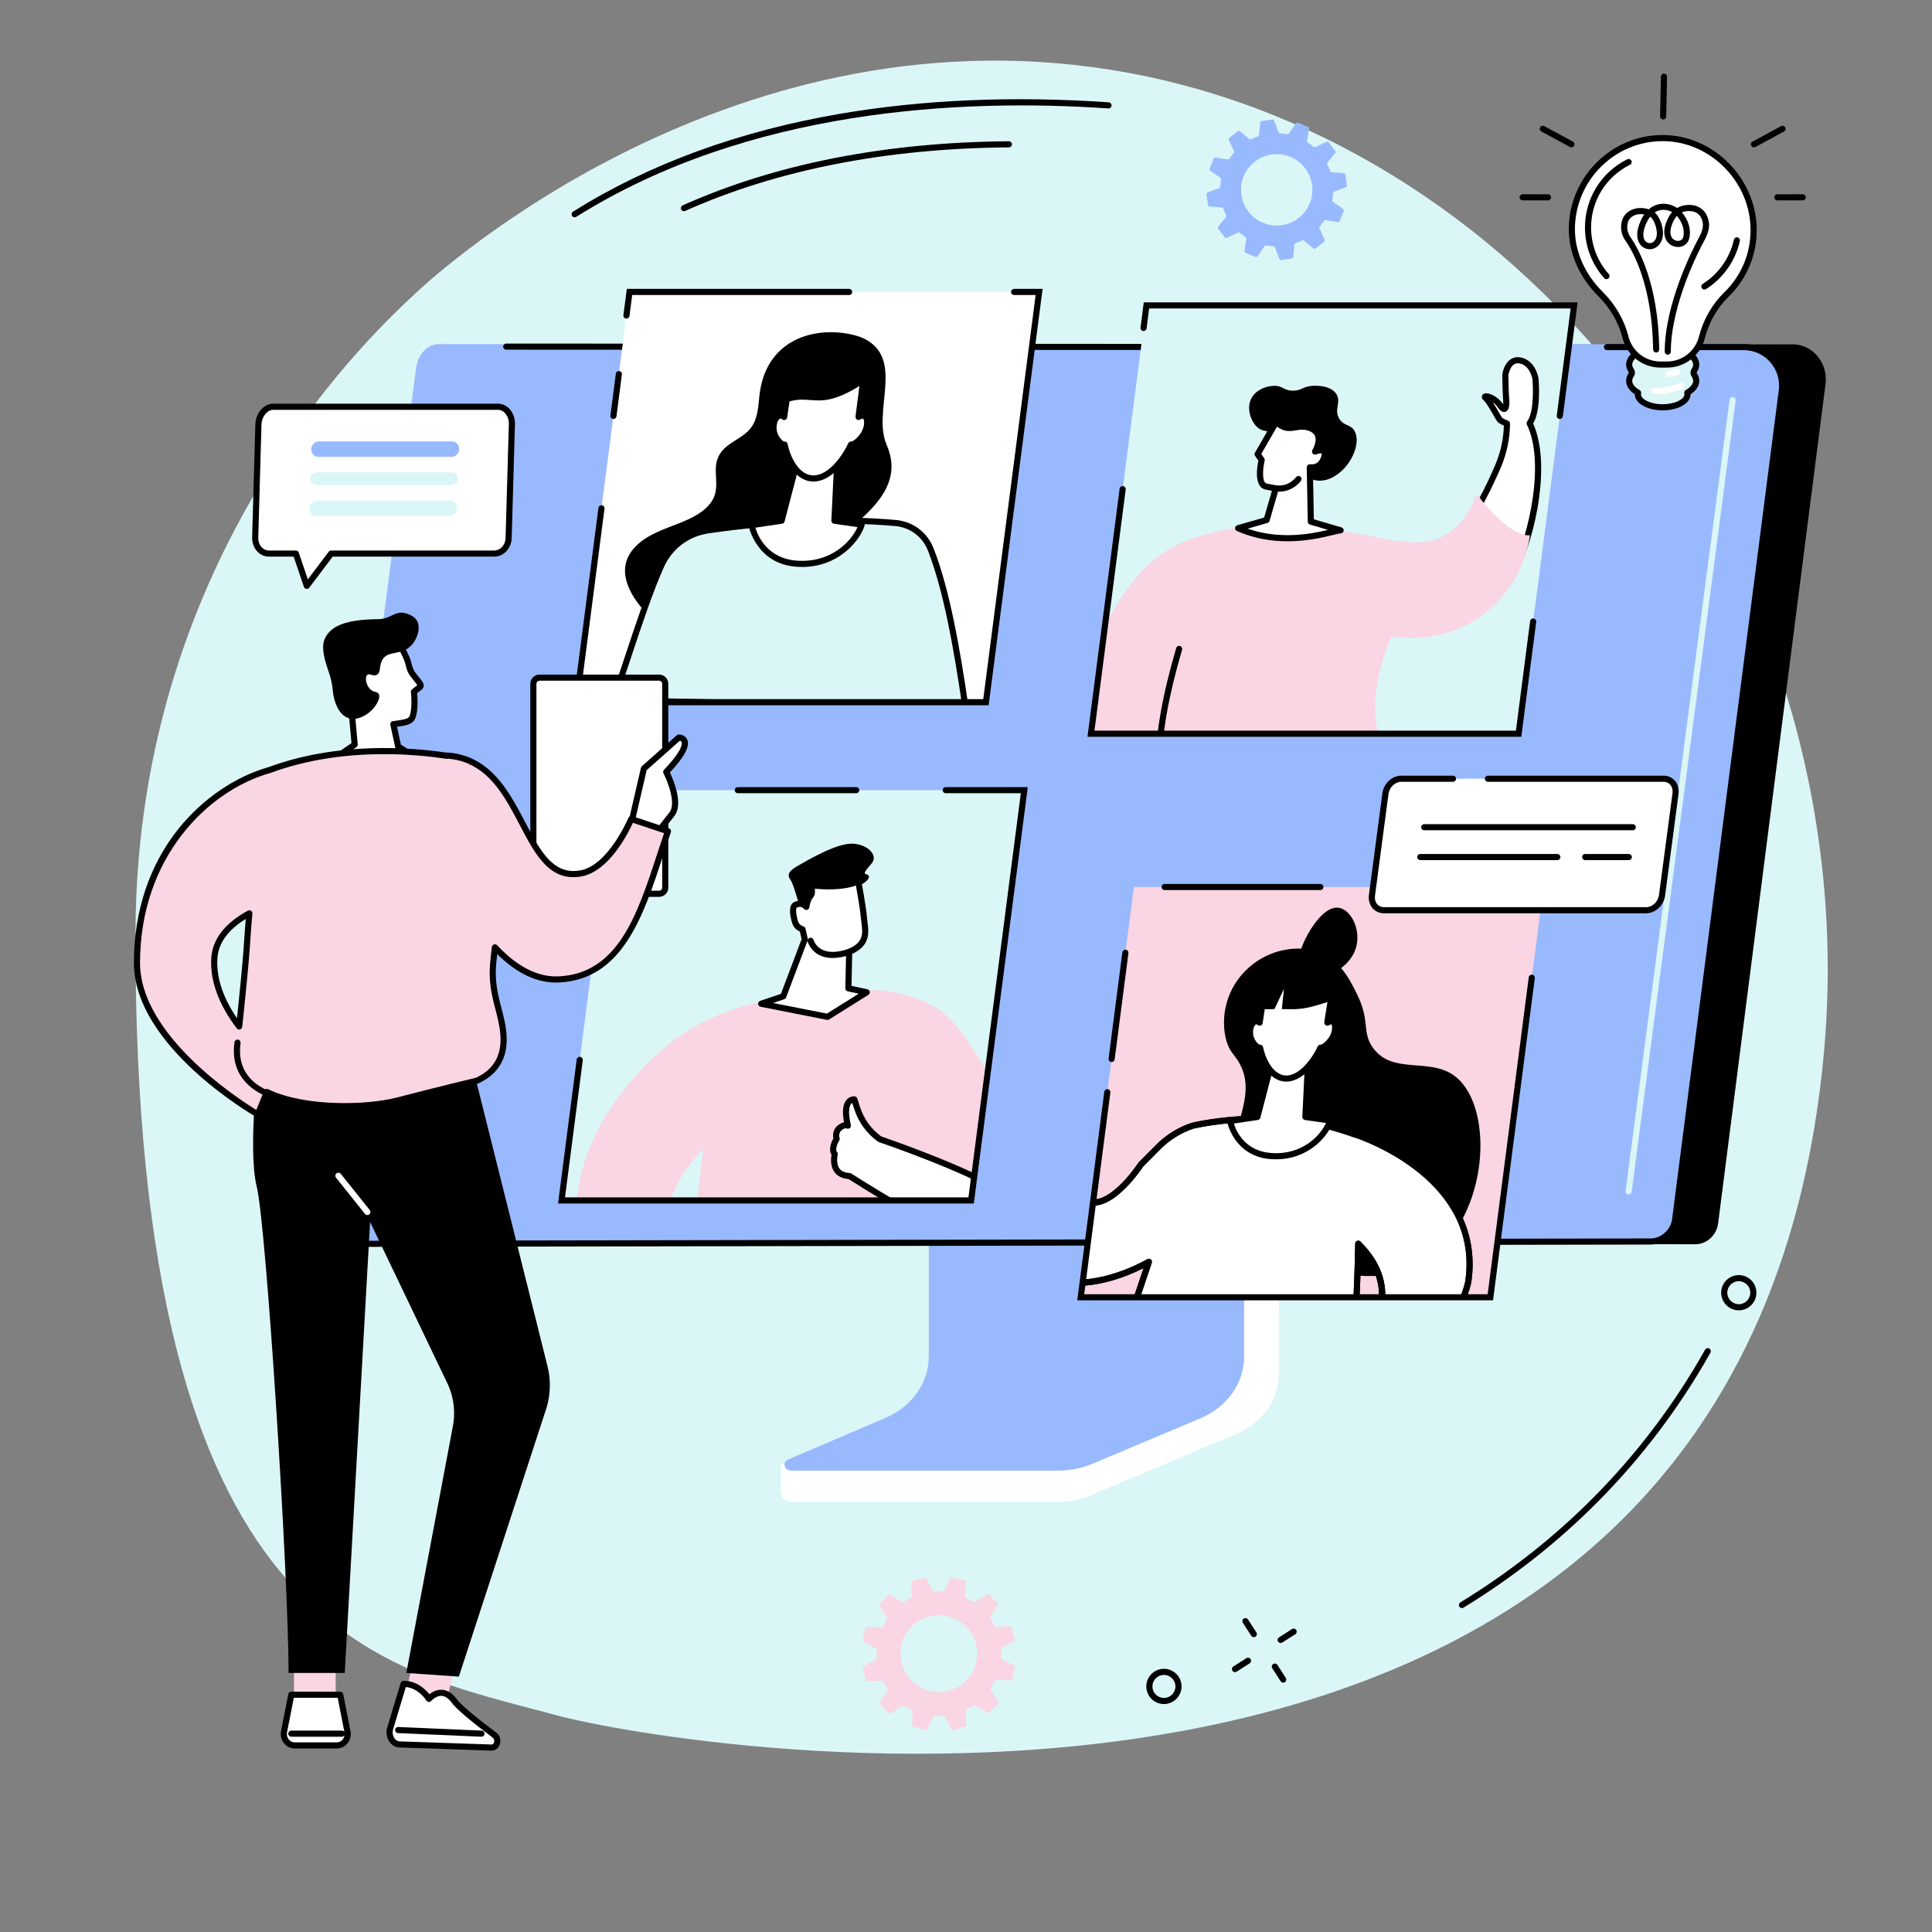 <svg xmlns="http://www.w3.org/2000/svg" xmlns:xlink="http://www.w3.org/1999/xlink" width="1080" zoomAndPan="magnify" viewBox="0 0 810 810" height="1080" preserveAspectRatio="xMidYMid meet" version="1.0"><rect x="0" y="0" width="810" height="810" fill="#808080" stroke="none"/><defs><clipPath id="b326db89b1"><path d="M 262 139.219 L 373.793 139.219 L 373.793 271.449 L 262 271.449 Z M 262 139.219 " clip-rule="nonzero"/></clipPath><clipPath id="64df7dc93e"><path d="M 413.363 294.398 L 241.629 294.398 L 263.922 122.402 L 435.652 122.402 Z M 413.363 294.398 " clip-rule="nonzero"/></clipPath><clipPath id="7e545d082a"><path d="M 257.062 218 L 404.816 218 L 404.816 294.719 L 257.062 294.719 Z M 257.062 218 " clip-rule="nonzero"/></clipPath><clipPath id="0e7b8aac20"><path d="M 413.363 294.398 L 241.629 294.398 L 263.922 122.402 L 435.652 122.402 Z M 413.363 294.398 " clip-rule="nonzero"/></clipPath><clipPath id="4fe3c16064"><path d="M 255.512 216.773 L 406.367 216.773 L 406.367 294.719 L 255.512 294.719 Z M 255.512 216.773 " clip-rule="nonzero"/></clipPath><clipPath id="80b7477d4f"><path d="M 413.363 294.398 L 241.629 294.398 L 263.922 122.402 L 435.652 122.402 Z M 413.363 294.398 " clip-rule="nonzero"/></clipPath><clipPath id="5b2ff1659b"><path d="M 315 193.121 L 361.383 193.121 L 361.383 236.551 L 315 236.551 Z M 315 193.121 " clip-rule="nonzero"/></clipPath><clipPath id="57382efe21"><path d="M 413.363 294.398 L 241.629 294.398 L 263.922 122.402 L 435.652 122.402 Z M 413.363 294.398 " clip-rule="nonzero"/></clipPath><clipPath id="eb4dee1964"><path d="M 313.684 191.57 L 362.547 191.57 L 362.547 237.715 L 313.684 237.715 Z M 313.684 191.57 " clip-rule="nonzero"/></clipPath><clipPath id="04e23c28dc"><path d="M 413.363 294.398 L 241.629 294.398 L 263.922 122.402 L 435.652 122.402 Z M 413.363 294.398 " clip-rule="nonzero"/></clipPath><clipPath id="ecdccd9f58"><path d="M 324.152 159 L 363.707 159 L 363.707 200.875 L 324.152 200.875 Z M 324.152 159 " clip-rule="nonzero"/></clipPath><clipPath id="8944eb874a"><path d="M 413.363 294.398 L 241.629 294.398 L 263.922 122.402 L 435.652 122.402 Z M 413.363 294.398 " clip-rule="nonzero"/></clipPath><clipPath id="a4e926c06c"><path d="M 323 157.832 L 364.871 157.832 L 364.871 202 L 323 202 Z M 323 157.832 " clip-rule="nonzero"/></clipPath><clipPath id="04aadda406"><path d="M 413.363 294.398 L 241.629 294.398 L 263.922 122.402 L 435.652 122.402 Z M 413.363 294.398 " clip-rule="nonzero"/></clipPath><clipPath id="51b1c0f780"><path d="M 241.551 414.926 L 429.633 414.926 L 429.633 503.34 L 241.551 503.34 Z M 241.551 414.926 " clip-rule="nonzero"/></clipPath><clipPath id="c2ad2aed72"><path d="M 407.152 503.281 L 235.422 503.281 L 257.715 331.285 L 429.445 331.285 Z M 407.152 503.281 " clip-rule="nonzero"/></clipPath><clipPath id="be6455d1fc"><path d="M 349 460.684 L 422.266 460.684 L 422.266 503.34 L 349 503.34 Z M 349 460.684 " clip-rule="nonzero"/></clipPath><clipPath id="2e50472223"><path d="M 407.152 503.281 L 235.422 503.281 L 257.715 331.285 L 429.445 331.285 Z M 407.152 503.281 " clip-rule="nonzero"/></clipPath><clipPath id="11b382c513"><path d="M 348 459.52 L 423.43 459.52 L 423.43 503.34 L 348 503.34 Z M 348 459.52 " clip-rule="nonzero"/></clipPath><clipPath id="25221ca9f5"><path d="M 407.152 503.281 L 235.422 503.281 L 257.715 331.285 L 429.445 331.285 Z M 407.152 503.281 " clip-rule="nonzero"/></clipPath><clipPath id="700819c147"><path d="M 330.359 353.66 L 366.422 353.66 L 366.422 381 L 330.359 381 Z M 330.359 353.66 " clip-rule="nonzero"/></clipPath><clipPath id="91aca42101"><path d="M 407.152 503.281 L 235.422 503.281 L 257.715 331.285 L 429.445 331.285 Z M 407.152 503.281 " clip-rule="nonzero"/></clipPath><clipPath id="67692f9072"><path d="M 319.113 369.168 L 363.707 369.168 L 363.707 426.559 L 319.113 426.559 Z M 319.113 369.168 " clip-rule="nonzero"/></clipPath><clipPath id="5d8f30e634"><path d="M 407.152 503.281 L 235.422 503.281 L 257.715 331.285 L 429.445 331.285 Z M 407.152 503.281 " clip-rule="nonzero"/></clipPath><clipPath id="49f2dd53ce"><path d="M 317.559 368.008 L 364.871 368.008 L 364.871 427.723 L 317.559 427.723 Z M 317.559 368.008 " clip-rule="nonzero"/></clipPath><clipPath id="2b79b6722c"><path d="M 407.152 503.281 L 235.422 503.281 L 257.715 331.285 L 429.445 331.285 Z M 407.152 503.281 " clip-rule="nonzero"/></clipPath><clipPath id="b3c5447c97"><path d="M 338.5 393 L 357.504 393 L 357.504 401.742 L 338.5 401.742 Z M 338.5 393 " clip-rule="nonzero"/></clipPath><clipPath id="0946930837"><path d="M 407.152 503.281 L 235.422 503.281 L 257.715 331.285 L 429.445 331.285 Z M 407.152 503.281 " clip-rule="nonzero"/></clipPath><clipPath id="817d4643a9"><path d="M 513.012 397.477 L 620.82 397.477 L 620.82 535 L 513.012 535 Z M 513.012 397.477 " clip-rule="nonzero"/></clipPath><clipPath id="9925839911"><path d="M 624.836 543.891 L 453.105 543.891 L 475.398 371.887 L 647.129 371.887 Z M 624.836 543.891 " clip-rule="nonzero"/></clipPath><clipPath id="4422c6d4c3"><path d="M 544.035 380.414 L 569.242 380.414 L 569.242 410.66 L 544.035 410.66 Z M 544.035 380.414 " clip-rule="nonzero"/></clipPath><clipPath id="13e331a2ef"><path d="M 624.836 543.891 L 453.105 543.891 L 475.398 371.887 L 647.129 371.887 Z M 624.836 543.891 " clip-rule="nonzero"/></clipPath><clipPath id="3335355f80"><path d="M 453 468.828 L 616.168 468.828 L 616.168 544 L 453 544 Z M 453 468.828 " clip-rule="nonzero"/></clipPath><clipPath id="a43d344f10"><path d="M 624.836 543.891 L 453.105 543.891 L 475.398 371.887 L 647.129 371.887 Z M 624.836 543.891 " clip-rule="nonzero"/></clipPath><clipPath id="71d5808658"><path d="M 453 467.664 L 617.719 467.664 L 617.719 544 L 453 544 Z M 453 467.664 " clip-rule="nonzero"/></clipPath><clipPath id="0b5916bd63"><path d="M 624.836 543.891 L 453.105 543.891 L 475.398 371.887 L 647.129 371.887 Z M 624.836 543.891 " clip-rule="nonzero"/></clipPath><clipPath id="25a7c6e1ec"><path d="M 515.34 445.172 L 557.996 445.172 L 557.996 485 L 515.34 485 Z M 515.34 445.172 " clip-rule="nonzero"/></clipPath><clipPath id="f988558e28"><path d="M 624.836 543.891 L 453.105 543.891 L 475.398 371.887 L 647.129 371.887 Z M 624.836 543.891 " clip-rule="nonzero"/></clipPath><clipPath id="c22ced9003"><path d="M 514.176 444.012 L 559 444.012 L 559 486.277 L 514.176 486.277 Z M 514.176 444.012 " clip-rule="nonzero"/></clipPath><clipPath id="6dfdb324cf"><path d="M 624.836 543.891 L 453.105 543.891 L 475.398 371.887 L 647.129 371.887 Z M 624.836 543.891 " clip-rule="nonzero"/></clipPath><clipPath id="83bcbf9701"><path d="M 524 418.027 L 559.934 418.027 L 559.934 452.543 L 524 452.543 Z M 524 418.027 " clip-rule="nonzero"/></clipPath><clipPath id="5c9e453a35"><path d="M 624.836 543.891 L 453.105 543.891 L 475.398 371.887 L 647.129 371.887 Z M 624.836 543.891 " clip-rule="nonzero"/></clipPath><clipPath id="8cb3c323e2"><path d="M 522.707 416.867 L 561.098 416.867 L 561.098 453.703 L 522.707 453.703 Z M 522.707 416.867 " clip-rule="nonzero"/></clipPath><clipPath id="cb7383f1b4"><path d="M 624.836 543.891 L 453.105 543.891 L 475.398 371.887 L 647.129 371.887 Z M 624.836 543.891 " clip-rule="nonzero"/></clipPath><clipPath id="a04bce1266"><path d="M 533.566 414.539 L 538.605 414.539 L 538.605 425 L 533.566 425 Z M 533.566 414.539 " clip-rule="nonzero"/></clipPath><clipPath id="13f5a58439"><path d="M 624.836 543.891 L 453.105 543.891 L 475.398 371.887 L 647.129 371.887 Z M 624.836 543.891 " clip-rule="nonzero"/></clipPath><clipPath id="3aed71fb15"><path d="M 612.676 151 L 645 151 L 645 241.203 L 612.676 241.203 Z M 612.676 151 " clip-rule="nonzero"/></clipPath><clipPath id="510bc87a14"><path d="M 636.688 307.617 L 457.391 307.617 L 480.664 128.039 L 659.965 128.039 Z M 636.688 307.617 " clip-rule="nonzero"/></clipPath><clipPath id="9a6d42d722"><path d="M 611.512 149.688 L 646.414 149.688 L 646.414 242.367 L 611.512 242.367 Z M 611.512 149.688 " clip-rule="nonzero"/></clipPath><clipPath id="bd1b8b1e55"><path d="M 636.688 307.617 L 457.391 307.617 L 480.664 128.039 L 659.965 128.039 Z M 636.688 307.617 " clip-rule="nonzero"/></clipPath><clipPath id="6e6fba50fd"><path d="M 457.168 206.691 L 641.762 206.691 L 641.762 307.902 L 457.168 307.902 Z M 457.168 206.691 " clip-rule="nonzero"/></clipPath><clipPath id="8b5eac6a0c"><path d="M 636.688 307.617 L 457.391 307.617 L 480.664 128.039 L 659.965 128.039 Z M 636.688 307.617 " clip-rule="nonzero"/></clipPath><clipPath id="7cb6da9950"><path d="M 484.312 270.676 L 495.949 270.676 L 495.949 307.902 L 484.312 307.902 Z M 484.312 270.676 " clip-rule="nonzero"/></clipPath><clipPath id="2cefa3475a"><path d="M 636.688 307.617 L 457.391 307.617 L 480.664 128.039 L 659.965 128.039 Z M 636.688 307.617 " clip-rule="nonzero"/></clipPath><clipPath id="b3346aa6e4"><path d="M 523.48 161.711 L 568.855 161.711 L 568.855 201.652 L 523.48 201.652 Z M 523.48 161.711 " clip-rule="nonzero"/></clipPath><clipPath id="c7052542e9"><path d="M 636.688 307.617 L 457.391 307.617 L 480.664 128.039 L 659.965 128.039 Z M 636.688 307.617 " clip-rule="nonzero"/></clipPath><clipPath id="e7fe4d7490"><path d="M 519 176.832 L 562.262 176.832 L 562.262 225.691 L 519 225.691 Z M 519 176.832 " clip-rule="nonzero"/></clipPath><clipPath id="ba25328050"><path d="M 636.688 307.617 L 457.391 307.617 L 480.664 128.039 L 659.965 128.039 Z M 636.688 307.617 " clip-rule="nonzero"/></clipPath><clipPath id="a454536572"><path d="M 517.664 175.281 L 563.426 175.281 L 563.426 227 L 517.664 227 Z M 517.664 175.281 " clip-rule="nonzero"/></clipPath><clipPath id="997efa45db"><path d="M 636.688 307.617 L 457.391 307.617 L 480.664 128.039 L 659.965 128.039 Z M 636.688 307.617 " clip-rule="nonzero"/></clipPath><clipPath id="4a48944a93"><path d="M 533.566 199.324 L 545.973 199.324 L 545.973 206.305 L 533.566 206.305 Z M 533.566 199.324 " clip-rule="nonzero"/></clipPath><clipPath id="dabb5f82ef"><path d="M 636.688 307.617 L 457.391 307.617 L 480.664 128.039 L 659.965 128.039 Z M 636.688 307.617 " clip-rule="nonzero"/></clipPath></defs><path fill="#dbf6f6" d="M 473.199 30.562 C 309.023 0.168 183.969 113.809 174.695 122.508 C 160 136.305 57.301 228.316 56.801 390.98 C 55.887 687.695 160.742 699.266 232.574 718.945 C 285.516 733.449 732.152 809.859 764.793 440.141 C 781.902 246.383 649.691 63.238 473.199 30.562 " fill-opacity="1" fill-rule="nonzero"/><path fill="#ffffff" d="M 534.758 462.953 L 403.777 463.773 C 402.93 463.773 402.652 464.562 402.652 465.316 L 402.652 576.75 C 402.652 587.418 328.234 615.137 327.508 613.727 L 327.418 625.52 C 327.414 627.715 329.34 629.66 331.805 629.66 L 333.441 629.66 C 333.453 629.66 333.465 629.66 333.477 629.66 L 443.293 629.66 C 448.387 629.66 453.422 628.52 458.035 626.59 L 518.414 601.168 C 529.285 596.594 536.141 586.762 536.141 576.039 L 536.141 464.496 C 536.141 463.738 535.609 462.953 534.758 462.953 " fill-opacity="1" fill-rule="nonzero"/><path fill="#99b9ff" d="M 389.387 457.285 L 389.387 568.738 C 389.387 579.723 382.32 589.734 371.207 594.473 L 330.473 611.859 C 327.812 612.996 328.723 616.562 331.672 616.562 L 443.582 616.562 C 448.617 616.562 453.586 615.566 458.137 613.648 L 503.266 594.652 C 514.457 589.941 521.602 579.891 521.602 568.848 L 521.602 457.285 C 521.602 456.828 521.188 456.457 520.676 456.457 L 390.316 456.457 C 389.805 456.457 389.387 456.828 389.387 457.285 " fill-opacity="1" fill-rule="nonzero"/><path fill="#000000" d="M 145.402 520.438 L 683.965 521.613 L 693.316 521.633 L 710.699 521.672 C 715.645 521.672 719.703 517.812 720.332 512.902 L 765.359 161.012 C 766.457 152.449 760.219 144.367 751.598 144.367 L 193.613 144.875 L 145.402 520.438 " fill-opacity="1" fill-rule="nonzero"/><path fill="#99b9ff" d="M 730.672 144.281 C 740.387 144.281 748.281 154.066 747.039 163.719 L 701.684 512.918 C 701.051 517.828 696.883 521.504 691.949 521.504 L 687.691 521.664 L 137.934 521.504 C 132.012 521.504 127.434 516.289 128.191 510.398 L 174.461 154.094 C 175.094 149.184 178.867 144.281 183.809 144.281 L 730.672 144.281 " fill-opacity="1" fill-rule="nonzero"/><path fill="#000000" d="M 137.938 522.789 C 134.746 522.789 131.711 521.41 129.605 519.016 C 127.488 516.613 126.512 513.41 126.922 510.23 L 159.711 265.465 C 159.805 264.762 160.453 264.273 161.152 264.363 C 161.855 264.457 162.348 265.105 162.254 265.805 L 129.461 510.566 C 129.148 513.008 129.902 515.473 131.531 517.324 C 133.152 519.164 135.484 520.219 137.934 520.219 L 692.117 519.219 C 696.391 519.219 700.461 515.555 701.023 511.219 L 745.77 163.559 C 746.312 159.309 745.008 155.035 742.18 151.824 C 739.371 148.625 735.316 146.793 731.066 146.793 L 673.746 146.793 C 673.035 146.793 672.461 146.219 672.461 145.512 C 672.461 144.801 673.035 144.227 673.746 144.227 L 731.066 144.227 C 736.051 144.227 740.812 146.383 744.109 150.133 C 747.422 153.891 748.953 158.906 748.309 163.887 L 703.566 511.547 C 702.84 517.191 697.703 521.781 692.125 521.781 L 137.938 522.789 " fill-opacity="1" fill-rule="nonzero"/><path fill="#000000" d="M 577.582 146.789 L 212.234 146.605 C 211.527 146.605 210.953 146.031 210.953 145.324 C 210.953 144.617 211.527 144.043 212.238 144.043 L 577.586 144.227 C 578.297 144.227 578.871 144.801 578.871 145.508 C 578.871 146.215 578.297 146.789 577.582 146.789 " fill-opacity="1" fill-rule="nonzero"/><path fill="#dbf6f6" d="M 682.809 500.719 C 682.754 500.719 682.703 500.719 682.641 500.711 C 681.941 500.621 681.445 499.977 681.539 499.273 L 725.137 167.578 C 725.23 166.871 725.879 166.383 726.582 166.469 C 727.281 166.562 727.777 167.211 727.684 167.91 L 684.086 499.605 C 683.996 500.25 683.445 500.719 682.809 500.719 " fill-opacity="1" fill-rule="nonzero"/><path fill="#ffffff" d="M 413.363 294.398 L 241.629 294.398 L 263.922 122.398 L 435.656 122.398 L 413.363 294.398 " fill-opacity="1" fill-rule="nonzero"/><g clip-path="url(#b326db89b1)"><g clip-path="url(#64df7dc93e)"><path fill="#000000" d="M 359.477 140.887 C 360.992 141.34 362.438 141.973 363.777 142.793 C 378.605 151.848 365.816 172.828 371.707 186.418 C 376.758 198.066 372.082 207.27 362.148 216.5 C 356.402 221.84 351.082 226.277 348.566 233.766 C 347.113 238.082 346.332 242.527 344.648 246.785 C 336.332 267.801 311.098 274.328 292.668 269.766 C 284.422 267.723 277.039 263.418 271.371 257.484 C 264.824 250.637 256.914 238.887 266.473 229.102 C 269.562 225.934 273.574 223.867 277.574 222.176 C 284.547 219.223 296.246 216.199 299.43 208.156 C 301.828 202.094 298.008 195.742 302.125 189.855 C 305.344 185.25 311.43 183.848 314.832 179.355 C 317.77 175.477 317.875 170.5 318.379 165.914 C 321.176 140.508 344.258 136.332 359.477 140.887 " fill-opacity="1" fill-rule="nonzero"/></g></g><g clip-path="url(#7e545d082a)"><g clip-path="url(#0e7b8aac20)"><path fill="#dbf6f6" d="M 257.117 293.652 C 263.617 275.277 270.441 252.117 277.281 237.02 C 280.895 229.051 288.383 223.543 297.043 222.316 C 324.008 218.488 350.242 217.109 375.418 219.27 C 382.074 219.84 387.812 224.168 390.238 230.395 C 396.902 247.516 401.098 271.422 404.809 296.641 L 257.117 293.652 " fill-opacity="1" fill-rule="nonzero"/></g></g><g clip-path="url(#4fe3c16064)"><g clip-path="url(#80b7477d4f)"><path fill="#000000" d="M 258.918 292.402 L 403.32 295.328 C 399.836 271.816 395.672 247.883 389.043 230.859 C 386.773 225.031 381.512 221.082 375.305 220.547 C 351.531 218.508 325.992 219.496 297.223 223.582 C 288.898 224.766 281.879 229.984 278.453 237.547 C 273.824 247.762 269.16 261.812 264.652 275.406 C 262.762 281.102 260.812 286.977 258.918 292.402 Z M 404.809 297.926 C 404.801 297.926 404.793 297.926 404.785 297.922 L 257.094 294.934 C 256.68 294.926 256.297 294.719 256.062 294.379 C 255.828 294.039 255.77 293.609 255.91 293.223 C 257.98 287.367 260.133 280.875 262.219 274.598 C 266.746 260.941 271.43 246.824 276.117 236.488 C 279.906 228.121 287.664 222.352 296.863 221.043 C 325.824 216.934 351.555 215.934 375.527 217.992 C 382.711 218.605 388.805 223.18 391.43 229.93 C 398.293 247.551 402.523 272.316 406.078 296.457 C 406.133 296.828 406.02 297.207 405.77 297.492 C 405.527 297.766 405.18 297.926 404.809 297.926 " fill-opacity="1" fill-rule="nonzero"/></g></g><g clip-path="url(#5b2ff1659b)"><g clip-path="url(#57382efe21)"><path fill="#ffffff" d="M 334.238 193.223 L 327.707 218.301 L 315.105 220.176 C 315.105 220.176 317.887 235.227 334.105 236.34 C 350.324 237.453 359.543 225.992 361.246 219.949 L 349.828 218.305 L 351.004 193.965 L 334.238 193.223 " fill-opacity="1" fill-rule="nonzero"/></g></g><g clip-path="url(#eb4dee1964)"><g clip-path="url(#04e23c28dc)"><path fill="#000000" d="M 327.707 218.305 L 327.715 218.305 Z M 316.699 221.234 C 317.758 224.758 321.746 234.207 334.191 235.062 C 348.691 236.062 357.086 226.637 359.508 220.996 L 349.645 219.574 C 348.992 219.48 348.512 218.906 348.547 218.242 L 349.66 195.191 L 335.215 194.551 L 328.949 218.625 C 328.816 219.125 328.402 219.496 327.895 219.57 Z M 336.285 237.699 C 335.547 237.699 334.789 237.672 334.02 237.621 C 317.004 236.453 313.875 220.57 313.844 220.41 C 313.781 220.066 313.859 219.711 314.062 219.43 C 314.266 219.145 314.574 218.957 314.918 218.906 L 326.68 217.156 L 333 192.898 C 333.148 192.316 333.684 191.914 334.293 191.941 L 351.062 192.684 C 351.402 192.699 351.719 192.848 351.953 193.098 C 352.18 193.352 352.301 193.684 352.285 194.027 L 351.164 217.203 L 361.426 218.68 C 361.789 218.73 362.117 218.941 362.316 219.25 C 362.52 219.559 362.578 219.938 362.48 220.297 C 360.887 225.957 352.16 237.699 336.285 237.699 " fill-opacity="1" fill-rule="nonzero"/></g></g><g clip-path="url(#ecdccd9f58)"><g clip-path="url(#8944eb874a)"><path fill="#ffffff" d="M 362.062 174.25 C 361.43 174.086 360.695 174.312 359.977 174.832 C 359.98 174.691 359.988 174.543 359.992 174.402 L 361.957 159.254 C 343.266 171.68 341.125 163.738 329.875 167.293 C 329.875 167.293 328.848 174.336 328.75 174.824 C 328.16 174.309 327.492 174.086 326.82 174.25 C 325.105 174.664 324.004 177.434 324.367 180.426 C 324.715 183.324 327.23 186.547 328.949 186.383 C 330.566 194.02 334.965 200.602 341.023 200.602 C 347.086 200.602 353.191 194.02 356.793 186.383 C 358.469 186.547 361.816 183.324 362.914 180.426 C 364.051 177.434 363.672 174.664 362.062 174.25 " fill-opacity="1" fill-rule="nonzero"/></g></g><g clip-path="url(#a4e926c06c)"><g clip-path="url(#04aadda406)"><path fill="#000000" d="M 328.945 185.098 C 329.543 185.098 330.074 185.52 330.199 186.117 C 331.59 192.688 335.48 199.324 341.027 199.324 C 346.727 199.324 352.469 192.551 355.633 185.836 C 355.863 185.348 356.375 185.051 356.918 185.109 C 357.688 185.176 360.66 182.746 361.715 179.977 C 362.438 178.066 362.395 176.496 362.031 175.789 C 361.898 175.535 361.777 175.5 361.734 175.488 C 361.566 175.449 361.211 175.523 360.723 175.875 C 360.32 176.164 359.797 176.195 359.359 175.961 C 358.926 175.73 358.668 175.266 358.691 174.773 L 358.707 174.375 C 358.711 174.336 358.715 174.285 358.719 174.242 L 360.328 161.828 C 349.633 168.461 344.535 168.086 339.602 167.715 C 336.953 167.52 334.445 167.336 331.02 168.289 C 330.727 170.305 330.09 174.652 330.004 175.078 C 329.914 175.523 329.594 175.895 329.16 176.043 C 328.727 176.188 328.246 176.094 327.902 175.793 C 327.613 175.539 327.352 175.438 327.117 175.496 C 326.305 175.695 325.32 177.652 325.637 180.273 C 325.941 182.793 328.082 185.109 328.793 185.109 C 328.801 185.109 328.812 185.109 328.82 185.109 C 328.863 185.105 328.902 185.098 328.945 185.098 Z M 341.027 201.887 C 335.078 201.887 329.98 196.277 327.883 187.516 C 325.594 186.766 323.434 183.43 323.09 180.582 C 322.641 176.848 324.113 173.586 326.516 173.004 C 326.922 172.902 327.332 172.891 327.738 172.957 C 327.984 171.336 328.348 168.859 328.602 167.109 C 328.676 166.621 329.016 166.219 329.484 166.074 C 333.777 164.715 336.832 164.941 339.785 165.156 C 344.859 165.535 349.66 165.891 361.246 158.188 C 361.664 157.91 362.203 157.902 362.629 158.168 C 363.059 158.434 363.289 158.926 363.223 159.426 L 361.477 172.918 C 361.785 172.902 362.086 172.934 362.383 173.008 C 363.211 173.223 363.879 173.777 364.312 174.617 C 365.098 176.141 365.023 178.484 364.113 180.887 C 363.051 183.68 360.039 186.961 357.641 187.574 C 354.305 194.316 348.094 201.887 341.027 201.887 " fill-opacity="1" fill-rule="nonzero"/></g></g><path fill="#000000" d="M 257.188 175.664 C 257.133 175.664 257.074 175.66 257.02 175.656 C 256.316 175.562 255.82 174.922 255.914 174.215 L 258.188 156.672 C 258.277 155.969 258.926 155.477 259.625 155.562 C 260.328 155.652 260.82 156.297 260.73 157.004 L 258.457 174.547 C 258.371 175.195 257.82 175.664 257.188 175.664 " fill-opacity="1" fill-rule="nonzero"/><path fill="#000000" d="M 414.488 295.684 L 240.172 295.684 L 250.895 212.938 C 250.984 212.234 251.633 211.738 252.332 211.828 C 253.035 211.918 253.531 212.562 253.438 213.266 L 243.09 293.121 L 412.238 293.121 L 434.199 123.68 L 425.172 123.68 C 424.469 123.68 423.887 123.109 423.887 122.398 C 423.887 121.691 424.469 121.117 425.172 121.117 L 437.113 121.117 L 414.488 295.684 " fill-opacity="1" fill-rule="nonzero"/><path fill="#000000" d="M 262.645 133.57 C 262.59 133.57 262.531 133.566 262.477 133.559 C 261.773 133.469 261.277 132.824 261.367 132.125 L 262.797 121.117 L 356.004 121.117 C 356.715 121.117 357.289 121.691 357.289 122.398 C 357.289 123.109 356.715 123.68 356.004 123.68 L 265.051 123.68 L 263.914 132.453 C 263.828 133.102 263.277 133.57 262.645 133.57 " fill-opacity="1" fill-rule="nonzero"/><path fill="#dbf6f6" d="M 407.152 503.281 L 235.422 503.281 L 257.715 331.285 L 429.445 331.285 L 407.152 503.281 " fill-opacity="1" fill-rule="nonzero"/><g clip-path="url(#51b1c0f780)"><g clip-path="url(#c2ad2aed72)"><path fill="#fad5e3" d="M 416.102 452.719 C 405.723 436.082 400.535 427.758 393.316 423.129 C 376.203 412.145 356.051 414.719 338.945 416.906 C 322.078 419.066 302.957 421.508 283.578 435.344 C 281.051 437.141 240.023 467.363 241.676 511.762 C 242.242 527.02 247.738 540.941 256.941 552.074 C 264.742 542.484 273.613 536.723 278.797 533.898 C 278.785 533.855 278.773 533.816 278.762 533.773 C 274.207 516.277 280.465 496.16 294.902 481.699 C 292.727 499.719 290.551 517.738 288.371 535.758 C 291.113 539.266 295.695 543.824 302.711 545.52 C 318.676 549.371 331.148 534.504 351.395 533.07 C 358.973 532.535 369.629 533.742 382.137 542.07 C 381.84 525.496 381.543 508.926 381.25 492.355 C 381.504 494.664 383.16 507.426 394.512 513.762 C 396.773 515.027 405.758 520.043 415.707 515.789 C 427.008 510.969 430.961 497.863 431.426 496.246 C 435.066 483.516 428.797 473.078 416.102 452.719 " fill-opacity="1" fill-rule="nonzero"/></g></g><g clip-path="url(#be6455d1fc)"><g clip-path="url(#2e50472223)"><path fill="#ffffff" d="M 419.141 499.082 C 404.574 489.746 368.84 477.586 368.84 477.586 C 364.336 474.359 361.02 469.789 359.305 464.414 L 358.191 460.922 C 358.191 460.922 352.703 460.277 355.473 471.949 C 354.258 471.695 354.898 471.5 353.992 471.801 C 349.336 473.348 350.766 477.477 350.766 477.477 C 350.766 477.477 348.086 481.668 349.98 483.875 C 349.98 483.875 347.656 492.648 356.16 493.059 C 356.16 493.059 392.957 516.609 402.93 518.379 C 412.902 520.141 428.555 505.121 419.141 499.082 " fill-opacity="1" fill-rule="nonzero"/></g></g><g clip-path="url(#11b382c513)"><g clip-path="url(#25221ca9f5)"><path fill="#000000" d="M 354.457 472.996 C 351.191 474.09 351.824 476.578 351.98 477.066 C 352.102 477.438 352.055 477.848 351.852 478.168 C 351.145 479.277 349.996 481.926 350.953 483.039 C 351.23 483.363 351.328 483.797 351.223 484.207 C 351.215 484.238 350.336 487.73 351.938 489.918 C 352.777 491.055 354.219 491.684 356.223 491.781 C 356.445 491.789 356.66 491.859 356.852 491.977 C 357.219 492.215 393.547 515.41 403.152 517.113 C 409.379 518.215 418.062 512.023 420.254 506.414 C 421.312 503.711 420.703 501.609 418.445 500.164 C 404.18 491.016 368.785 478.926 368.43 478.801 C 368.309 478.762 368.195 478.703 368.09 478.633 C 363.344 475.223 359.879 470.441 358.086 464.805 L 357.312 462.398 C 357.164 462.488 357 462.617 356.84 462.797 C 356.195 463.566 355.316 465.738 356.719 471.652 C 356.82 472.082 356.699 472.527 356.391 472.844 C 356.086 473.16 355.641 473.293 355.207 473.203 C 354.883 473.137 354.645 473.066 354.457 472.996 Z M 404.598 519.801 C 403.953 519.801 403.32 519.75 402.707 519.637 C 392.953 517.91 359.438 496.672 355.75 494.32 C 353.105 494.121 351.129 493.148 349.863 491.422 C 348.016 488.895 348.363 485.531 348.613 484.16 C 347.176 481.77 348.688 478.543 349.395 477.277 C 349.234 476.48 349.117 475.039 349.828 473.594 C 350.52 472.199 351.785 471.184 353.586 470.586 C 353.68 470.555 353.766 470.527 353.852 470.5 C 353.008 466 353.383 462.828 354.965 461.051 C 356.371 459.465 358.141 459.621 358.336 459.645 C 358.84 459.703 359.258 460.047 359.414 460.531 L 360.527 464.027 C 362.137 469.07 365.219 473.363 369.438 476.438 C 372.516 477.496 405.832 489.031 419.832 498.004 C 423.117 500.109 424.145 503.52 422.641 507.348 C 420.305 513.332 411.777 519.801 404.598 519.801 " fill-opacity="1" fill-rule="nonzero"/></g></g><g clip-path="url(#700819c147)"><g clip-path="url(#91aca42101)"><path fill="#000000" d="M 335.062 379.438 C 335.062 379.438 332.656 370.641 331.527 369.051 C 330.398 367.461 329.609 365.801 334.266 363.125 C 338.926 360.445 351.121 353.277 357.711 353.723 C 364.297 354.164 368.113 358.855 365.504 361.918 C 362.891 364.984 361.711 366.273 363.238 366.57 C 364.766 366.871 365.293 368.77 360.359 371.234 C 355.426 373.695 337.801 384.598 335.062 379.438 " fill-opacity="1" fill-rule="nonzero"/></g></g><g clip-path="url(#67692f9072)"><g clip-path="url(#5d8f30e634)"><path fill="#ffffff" d="M 355.695 414.367 L 356.023 399.062 C 364.789 395.457 362.605 389.648 362.242 385.082 C 361.848 380.176 359.824 369.453 359.824 369.453 C 352.527 372.977 339.852 371.09 339.852 371.09 C 339.852 371.09 341.148 374.164 339.816 375.566 C 338.48 376.977 338.043 380.223 338.043 380.223 C 338.043 380.223 336.148 377.91 333.379 379.438 C 331.816 380.305 332.656 384.402 333.375 386.715 C 334.094 389.027 336.449 389.609 336.449 389.609 C 336.449 389.609 336.953 391.801 337.406 393.832 L 328.379 417.715 L 319.125 420.824 L 346.934 426.32 L 363.383 416.016 L 355.695 414.367 " fill-opacity="1" fill-rule="nonzero"/></g></g><g clip-path="url(#49f2dd53ce)"><g clip-path="url(#2b79b6722c)"><path fill="#000000" d="M 324.109 420.504 L 346.684 424.961 L 360.023 416.605 L 355.43 415.621 C 354.828 415.492 354.402 414.953 354.414 414.34 L 354.742 399.035 C 354.75 398.527 355.066 398.074 355.539 397.879 C 362.211 395.129 361.711 391.254 361.184 387.148 C 361.098 386.477 361.016 385.82 360.965 385.188 C 360.668 381.512 359.422 374.398 358.852 371.254 C 353.027 373.379 345.195 372.945 341.598 372.59 C 341.801 373.828 341.77 375.375 340.746 376.453 C 339.891 377.355 339.418 379.66 339.316 380.395 C 339.25 380.898 338.887 381.316 338.398 381.457 C 337.906 381.594 337.379 381.43 337.055 381.035 C 336.848 380.797 335.707 379.617 334 380.562 C 333.633 380.914 333.621 383.18 334.602 386.336 C 335.086 387.902 336.699 388.348 336.77 388.367 C 337.227 388.488 337.594 388.855 337.699 389.32 C 337.699 389.32 338.203 391.516 338.66 393.551 C 338.715 393.793 338.695 394.051 338.605 394.281 L 329.582 418.168 C 329.445 418.527 329.156 418.805 328.793 418.93 Z M 346.934 427.605 C 346.852 427.605 346.766 427.598 346.684 427.578 L 318.879 422.082 C 318.309 421.969 317.887 421.488 317.848 420.906 C 317.812 420.324 318.168 419.793 318.719 419.609 L 327.398 416.691 L 336.074 393.734 C 335.801 392.52 335.52 391.301 335.352 390.57 C 334.383 390.141 332.785 389.145 332.148 387.094 C 331.316 384.406 330.285 379.684 332.758 378.316 C 334.477 377.371 336.027 377.535 337.203 378.051 C 337.52 376.922 338.051 375.566 338.887 374.688 C 339.375 374.172 339.07 372.555 338.668 371.586 C 338.492 371.16 338.555 370.668 338.844 370.301 C 339.125 369.938 339.582 369.75 340.039 369.82 C 340.16 369.84 352.414 371.609 359.27 368.297 C 359.625 368.125 360.043 368.129 360.406 368.309 C 360.758 368.488 361.008 368.824 361.082 369.215 C 361.168 369.66 363.125 380.062 363.52 384.984 C 363.566 385.574 363.645 386.191 363.727 386.82 C 364.25 390.879 364.961 396.395 357.289 399.914 L 357.004 413.336 L 363.652 414.762 C 364.164 414.871 364.559 415.281 364.648 415.797 C 364.734 416.309 364.508 416.828 364.066 417.102 L 347.609 427.406 C 347.406 427.535 347.172 427.605 346.934 427.605 " fill-opacity="1" fill-rule="nonzero"/></g></g><g clip-path="url(#b3c5447c97)"><g clip-path="url(#0946930837)"><path fill="#000000" d="M 349.078 401.652 C 346.902 401.652 344.969 401.207 343.301 400.312 C 339.613 398.336 338.66 394.891 338.621 394.742 C 338.441 394.062 338.848 393.359 339.527 393.172 C 340.207 392.996 340.91 393.398 341.098 394.078 C 341.125 394.188 341.848 396.648 344.559 398.078 C 347.262 399.496 350.98 399.422 355.613 397.852 C 356.281 397.625 357.012 397.98 357.234 398.652 C 357.465 399.324 357.109 400.051 356.438 400.277 C 353.738 401.195 351.277 401.652 349.078 401.652 " fill-opacity="1" fill-rule="nonzero"/></g></g><path fill="#000000" d="M 408.277 504.566 L 233.961 504.566 L 241.785 444.191 C 241.875 443.492 242.52 443 243.223 443.082 C 243.926 443.176 244.418 443.82 244.328 444.523 L 236.879 501.996 L 406.027 501.996 L 427.988 332.562 L 396.488 332.562 C 395.785 332.562 395.207 331.988 395.207 331.285 C 395.207 330.574 395.785 330 396.488 330 L 430.902 330 L 408.277 504.566 " fill-opacity="1" fill-rule="nonzero"/><path fill="#000000" d="M 358.98 332.562 L 309.324 332.562 C 308.613 332.562 308.039 331.988 308.039 331.285 C 308.039 330.574 308.613 330 309.324 330 L 358.98 330 C 359.691 330 360.266 330.574 360.266 331.285 C 360.266 331.988 359.691 332.562 358.98 332.562 " fill-opacity="1" fill-rule="nonzero"/><path fill="#fad5e3" d="M 624.84 543.887 L 453.105 543.887 L 475.402 371.883 L 647.133 371.883 L 624.84 543.887 " fill-opacity="1" fill-rule="nonzero"/><g clip-path="url(#817d4643a9)"><g clip-path="url(#9925839911)"><path fill="#000000" d="M 522.156 406.984 C 530.652 398.457 542.242 396.363 550.59 398.445 C 561.156 401.066 565.707 410.273 568.914 416.766 C 574.578 428.242 570.863 432.574 575.555 439.195 C 583.867 450.926 599.512 442.957 610.223 451.387 C 626.562 464.242 624.457 509.625 598.844 527.664 C 581.758 539.695 560.734 533.68 555.012 532.043 C 537.652 527.082 516.895 512.375 515.766 491.617 C 514.832 474.449 527.641 459.758 519.543 445.594 C 517.477 441.988 515.566 441.051 514.219 436.5 C 512.027 429.117 512.621 416.551 522.156 406.984 " fill-opacity="1" fill-rule="nonzero"/></g></g><g clip-path="url(#4422c6d4c3)"><g clip-path="url(#13e331a2ef)"><path fill="#000000" d="M 545.672 409.387 C 541.949 406.238 545.469 396.508 548.57 391.215 C 549.734 389.234 554.945 380.367 560.617 380.535 C 566.449 380.699 571.094 390.352 568.227 398.195 C 564.648 408 550.031 413.078 545.672 409.387 " fill-opacity="1" fill-rule="nonzero"/></g></g><g clip-path="url(#3335355f80)"><g clip-path="url(#a43d344f10)"><path fill="#ffffff" d="M 568.191 475.617 L 568.172 475.664 C 560.492 472.898 549.109 469.582 538.293 469.383 C 517.613 467.688 500.062 471.938 500.062 471.938 C 494.676 473.699 489.676 476.801 485.57 480.926 L 478.398 488.148 C 471.484 498.273 463.066 505.23 457.465 503.957 C 452.887 502.918 451.184 496.164 447.781 482.668 C 446.023 475.703 446.617 478.945 446.035 474.625 C 440.062 475.918 433.359 477.926 428.223 480.59 C 425.875 487.691 424.676 500.23 428.438 515.898 C 429.992 522.398 431.832 530.055 437.602 534.125 C 446.293 540.262 463.805 538.887 481.672 529.051 C 479.621 535.203 477.562 541.336 475.496 547.418 C 465.117 575.105 467.738 584.078 471.898 587.23 C 478.754 592.41 488.855 581.137 509.609 583.215 C 521.25 584.379 523.844 588.504 541.836 590.516 C 553.352 591.809 559.176 592.383 562.512 589.113 C 567.949 583.789 569.223 533.738 569.457 521.43 C 588.879 540.586 575.043 559.949 570.066 565.703 C 569.145 566.77 568.945 568.211 569.586 569.281 L 577.828 583.113 C 578.625 584.457 580.469 584.762 581.941 583.785 C 586.941 580.48 597.273 573.484 606.832 557.879 C 612.102 549.293 615.254 539.578 615.578 537.375 C 622.184 492.387 568.191 475.617 568.191 475.617 " fill-opacity="1" fill-rule="nonzero"/></g></g><g clip-path="url(#71d5808658)"><g clip-path="url(#0b5916bd63)"><path fill="#000000" d="M 570.672 524.586 C 570.434 535.336 569.879 551.746 568.621 565.508 C 568.762 565.289 568.914 565.074 569.094 564.867 C 573.5 559.77 586.156 542.277 570.672 524.586 Z M 504.527 581.676 C 506.188 581.676 507.922 581.758 509.734 581.938 C 515.137 582.477 518.727 583.668 522.52 584.926 C 527.086 586.438 532.262 588.156 541.973 589.242 C 553.535 590.535 558.766 590.992 561.613 588.195 C 564.895 584.984 567.465 558.77 568.176 521.402 C 568.18 520.891 568.492 520.434 568.973 520.238 C 569.445 520.051 569.992 520.156 570.359 520.516 C 590.633 540.512 575.996 560.805 571.031 566.547 C 570.477 567.188 570.332 568.039 570.68 568.625 L 578.922 582.453 C 579.148 582.836 579.492 582.98 579.742 583.035 C 580.219 583.148 580.758 583.027 581.23 582.719 C 585.695 579.766 596.152 572.855 605.738 557.211 C 610.863 548.844 613.984 539.379 614.309 537.191 C 620.418 495.559 572.512 478.422 568.129 476.949 C 567.996 476.945 567.867 476.918 567.734 476.871 C 560.164 474.148 548.91 470.859 538.266 470.668 C 518.465 469.047 501.422 472.938 500.41 473.176 C 495.238 474.875 490.418 477.863 486.48 481.832 L 479.387 488.969 C 473.27 497.895 464.246 506.816 457.18 505.211 C 451.832 503.992 450.062 496.969 446.539 482.977 C 445.965 480.715 445.641 479.535 445.445 478.82 C 445.137 477.68 445.125 477.617 444.98 476.453 C 444.965 476.367 444.953 476.277 444.945 476.18 C 438.859 477.586 433.359 479.445 429.281 481.488 C 428.074 485.422 425.328 497.457 429.684 515.602 C 431.223 522.02 432.969 529.289 438.336 533.078 C 446.941 539.152 464.508 537.035 481.047 527.926 C 481.508 527.676 482.082 527.723 482.492 528.062 C 482.895 528.402 483.051 528.953 482.887 529.453 C 480.598 536.324 478.578 542.336 476.707 547.832 C 468.789 568.961 467.402 582.219 472.676 586.207 C 475.422 588.285 478.996 587.145 484.402 585.406 C 489.434 583.789 496.02 581.676 504.527 581.676 Z M 554.258 592.828 C 550.938 592.828 546.832 592.367 541.695 591.793 C 531.703 590.672 526.398 588.91 521.711 587.359 C 517.895 586.094 514.605 585 509.477 584.492 C 498.93 583.434 491.309 585.883 485.188 587.848 C 479.461 589.688 474.938 591.137 471.125 588.25 C 464.676 583.371 465.711 569.871 474.293 546.965 C 475.867 542.332 477.562 537.293 479.441 531.668 C 462.707 540.078 445.875 541.535 436.859 535.172 C 430.699 530.82 428.754 522.719 427.191 516.207 C 422.473 496.551 425.855 483.668 427.004 480.188 C 427.109 479.867 427.34 479.605 427.633 479.449 C 433.859 476.223 441.664 474.258 445.762 473.375 C 446.109 473.297 446.477 473.371 446.773 473.574 C 447.062 473.781 447.258 474.098 447.309 474.453 C 447.402 475.215 447.473 475.742 447.523 476.129 C 447.652 477.148 447.652 477.148 447.922 478.148 C 448.117 478.867 448.445 480.059 449.023 482.355 C 452.191 494.918 453.938 501.84 457.75 502.707 C 462.496 503.793 470.359 497.645 477.336 487.426 C 477.379 487.359 477.43 487.305 477.484 487.25 L 484.66 480.023 C 488.898 475.758 494.09 472.539 499.66 470.723 L 499.691 470.805 C 502.797 469.863 519.691 466.574 538.395 468.105 C 549.148 468.301 560.531 471.578 568.277 474.344 C 568.375 474.348 568.473 474.367 568.57 474.395 C 569.129 474.57 582.434 478.766 595.145 488.613 C 612.109 501.754 619.617 518.68 616.844 537.562 C 616.492 539.969 613.32 549.746 607.926 558.551 C 598.043 574.68 587.25 581.812 582.645 584.859 C 581.59 585.551 580.324 585.801 579.172 585.539 C 578.129 585.301 577.254 584.672 576.719 583.77 L 568.48 569.938 C 568.383 569.781 568.305 569.617 568.23 569.449 C 567.141 579.723 565.594 587.891 563.406 590.031 C 561.285 592.117 558.383 592.828 554.258 592.828 " fill-opacity="1" fill-rule="nonzero"/><path fill="#000000" d="M 570.668 524.582 C 570.473 533.316 569.926 550.855 568.617 565.516 C 568.758 565.293 568.914 565.074 569.094 564.867 C 573.504 559.766 586.156 542.273 570.668 524.582 Z M 554.285 592.824 C 551.125 592.824 547.125 592.402 541.691 591.793 C 531.703 590.672 526.395 588.91 521.711 587.359 C 517.895 586.098 514.602 585.004 509.48 584.492 C 498.938 583.434 491.312 585.883 485.184 587.848 C 479.461 589.688 474.938 591.137 471.129 588.25 C 464.672 583.379 465.711 569.871 474.297 546.965 C 475.871 542.328 477.562 537.293 479.441 531.668 C 462.707 540.078 445.875 541.535 436.863 535.172 C 430.699 530.82 428.754 522.719 427.188 516.207 C 422.473 496.551 425.855 483.668 427 480.188 C 427.109 479.867 427.336 479.605 427.633 479.449 C 433.855 476.223 441.66 474.258 445.762 473.375 C 446.109 473.297 446.48 473.371 446.766 473.574 C 447.062 473.781 447.258 474.098 447.309 474.453 C 447.402 475.215 447.473 475.742 447.523 476.129 C 447.652 477.148 447.652 477.148 447.922 478.152 C 448.121 478.867 448.441 480.062 449.023 482.355 C 452.188 494.918 453.938 501.84 457.75 502.707 C 462.488 503.785 470.359 497.645 477.332 487.426 C 477.375 487.363 477.43 487.305 477.48 487.25 L 484.66 480.023 C 488.902 475.758 494.09 472.539 499.664 470.723 C 499.691 470.711 499.727 470.703 499.758 470.695 C 499.938 470.652 517.75 466.418 538.395 468.109 C 549.152 468.301 560.531 471.578 568.277 474.344 C 568.375 474.348 568.473 474.367 568.57 474.395 C 569.129 474.57 582.434 478.766 595.145 488.613 C 612.109 501.754 619.617 518.688 616.844 537.562 C 616.488 539.969 613.316 549.75 607.926 558.551 C 598.043 574.68 587.254 581.812 582.645 584.859 C 581.594 585.551 580.328 585.805 579.172 585.539 C 578.129 585.301 577.258 584.672 576.723 583.77 L 568.48 569.938 C 568.387 569.785 568.309 569.625 568.234 569.461 C 567.996 571.758 567.738 573.953 567.453 575.988 C 567.359 576.691 566.711 577.18 566.008 577.082 C 565.309 576.988 564.816 576.34 564.918 575.637 C 567.312 558.414 568.016 529.773 568.176 521.402 C 568.18 520.891 568.492 520.434 568.973 520.238 C 569.445 520.051 569.992 520.156 570.355 520.516 C 590.629 540.512 576 560.805 571.031 566.547 C 570.48 567.188 570.336 568.039 570.684 568.625 L 578.922 582.457 C 579.148 582.836 579.492 582.98 579.742 583.039 C 580.215 583.145 580.758 583.027 581.234 582.719 C 585.695 579.77 596.152 572.855 605.738 557.211 C 610.863 548.844 613.988 539.379 614.305 537.191 C 616.973 519.047 610.012 503.398 593.629 490.684 C 582.32 481.91 570.168 477.633 568.113 476.945 C 567.988 476.941 567.863 476.918 567.734 476.871 C 560.168 474.148 548.91 470.859 538.266 470.668 C 518.457 469.047 501.422 472.938 500.41 473.176 C 495.238 474.875 490.422 477.863 486.48 481.836 L 479.387 488.969 C 473.27 497.895 464.262 506.816 457.176 505.211 C 451.832 503.992 450.062 496.969 446.539 482.977 C 445.961 480.715 445.641 479.535 445.449 478.82 C 445.133 477.68 445.125 477.617 444.977 476.453 C 444.965 476.367 444.957 476.277 444.945 476.184 C 438.855 477.586 433.359 479.445 429.281 481.488 C 428.074 485.422 425.332 497.457 429.684 515.602 C 431.223 522.02 432.969 529.289 438.34 533.078 C 446.945 539.152 464.508 537.035 481.047 527.926 C 481.508 527.676 482.082 527.723 482.488 528.062 C 482.895 528.402 483.051 528.953 482.887 529.453 C 480.594 536.32 478.578 542.332 476.707 547.832 C 468.789 568.965 467.398 582.223 472.676 586.207 C 475.426 588.285 478.996 587.137 484.402 585.406 C 490.418 583.473 498.652 580.828 509.734 581.938 C 515.137 582.477 518.727 583.668 522.516 584.926 C 527.082 586.438 532.262 588.156 541.973 589.242 C 549.23 590.055 553.844 590.531 557.152 590.094 C 557.855 590 558.5 590.496 558.594 591.199 C 558.684 591.902 558.191 592.543 557.492 592.637 C 556.516 592.766 555.457 592.824 554.285 592.824 " fill-opacity="1" fill-rule="nonzero"/></g></g><g clip-path="url(#25a7c6e1ec)"><g clip-path="url(#f988558e28)"><path fill="#ffffff" d="M 533.105 445.48 L 527.168 468.289 L 515.707 469.992 C 515.707 469.992 518.234 483.684 532.984 484.695 C 547.734 485.707 556.125 475.285 557.672 469.785 L 547.285 468.293 L 548.355 446.152 L 533.105 445.48 " fill-opacity="1" fill-rule="nonzero"/></g></g><g clip-path="url(#c22ced9003)"><g clip-path="url(#6dfdb324cf)"><path fill="#000000" d="M 527.168 468.289 L 527.172 468.289 Z M 517.305 471.051 C 518.316 474.324 521.977 482.656 533.074 483.418 C 546.082 484.309 553.66 475.945 555.926 470.828 L 547.102 469.562 C 546.445 469.469 545.973 468.891 546.004 468.23 L 547.012 447.375 L 534.086 446.805 L 528.406 468.613 C 528.281 469.109 527.863 469.484 527.355 469.555 Z M 534.969 486.043 C 534.293 486.043 533.605 486.023 532.898 485.977 C 517.336 484.91 514.469 470.371 514.441 470.223 C 514.383 469.883 514.457 469.527 514.66 469.246 C 514.867 468.965 515.172 468.773 515.516 468.723 L 526.141 467.145 L 531.867 445.16 C 532.02 444.57 532.566 444.164 533.164 444.199 L 548.414 444.871 C 548.75 444.887 549.074 445.039 549.301 445.289 C 549.535 445.543 549.652 445.871 549.637 446.211 L 548.621 467.188 L 557.852 468.516 C 558.219 468.566 558.543 468.777 558.746 469.09 C 558.945 469.395 559.004 469.777 558.902 470.137 C 557.449 475.309 549.473 486.043 534.969 486.043 " fill-opacity="1" fill-rule="nonzero"/></g></g><g clip-path="url(#83bcbf9701)"><g clip-path="url(#5c9e453a35)"><path fill="#ffffff" d="M 558.41 428.223 C 557.832 428.07 557.172 428.281 556.512 428.754 C 556.52 428.625 556.527 428.496 556.527 428.367 L 558.145 418.23 C 542.941 423.367 544.637 421.297 529.137 421.895 C 529.137 421.895 528.203 428.301 528.113 428.746 C 527.578 428.281 526.973 428.07 526.355 428.223 C 524.797 428.605 523.797 431.121 524.125 433.844 C 524.445 436.48 526.727 439.41 528.289 439.262 C 529.766 446.211 533.766 452.191 539.277 452.191 C 544.793 452.191 550.344 446.211 553.617 439.262 C 555.137 439.41 558.188 436.48 559.188 433.844 C 560.223 431.121 559.875 428.605 558.41 428.223 " fill-opacity="1" fill-rule="nonzero"/></g></g><g clip-path="url(#8cb3c323e2)"><g clip-path="url(#cb7383f1b4)"><path fill="#000000" d="M 528.297 437.977 C 528.895 437.977 529.418 438.398 529.547 438.992 C 530.801 444.93 534.297 450.914 539.277 450.914 C 544.41 450.914 549.594 444.789 552.453 438.715 C 552.684 438.223 553.199 437.93 553.742 437.984 C 554.516 437.98 557.086 435.758 557.984 433.391 C 558.629 431.695 558.586 430.277 558.277 429.68 C 558.242 429.609 558.168 429.488 558.086 429.469 C 557.988 429.441 557.699 429.48 557.258 429.801 C 556.859 430.086 556.328 430.117 555.895 429.883 C 555.461 429.648 555.203 429.184 555.227 428.691 C 555.23 428.57 555.238 428.449 555.242 428.332 C 555.242 428.281 555.25 428.219 555.258 428.164 L 556.539 420.113 C 547.109 423.207 544.703 423.168 538.867 423.086 C 536.68 423.055 534.004 423.02 530.246 423.141 C 529.961 425.078 529.441 428.633 529.367 428.996 C 529.281 429.449 528.957 429.816 528.523 429.965 C 528.086 430.109 527.609 430.02 527.262 429.715 C 527.035 429.516 526.836 429.43 526.656 429.473 C 525.973 429.637 525.121 431.406 525.395 433.691 C 525.668 435.934 527.539 437.98 528.172 437.984 C 528.215 437.98 528.258 437.977 528.297 437.977 Z M 539.277 453.477 C 533.828 453.477 529.16 448.363 527.223 440.375 C 525.121 439.633 523.164 436.598 522.852 434 C 522.43 430.539 523.812 427.523 526.051 426.98 C 526.402 426.898 526.75 426.871 527.098 426.918 C 527.316 425.438 527.637 423.266 527.863 421.715 C 527.949 421.102 528.469 420.641 529.082 420.617 C 533.473 420.445 536.488 420.488 538.902 420.523 C 544.969 420.609 547.012 420.641 557.727 417.016 C 558.156 416.871 558.625 416.961 558.969 417.254 C 559.312 417.539 559.477 417.988 559.406 418.434 L 558.059 426.898 C 558.312 426.898 558.539 426.934 558.73 426.984 C 559.52 427.188 560.148 427.711 560.555 428.504 C 561.289 429.922 561.223 432.09 560.379 434.301 C 559.418 436.848 556.684 439.832 554.469 440.434 C 551.418 446.594 545.738 453.477 539.277 453.477 " fill-opacity="1" fill-rule="nonzero"/></g></g><g clip-path="url(#a04bce1266)"><g clip-path="url(#13f5a58439)"><path fill="#ffffff" d="M 533.586 424.652 L 538.309 414.59 L 537.305 424.008 Z M 533.586 424.652 " fill-opacity="1" fill-rule="nonzero"/></g></g><path fill="#000000" d="M 553.578 373.172 L 488.27 373.172 C 487.562 373.172 486.988 372.598 486.988 371.887 C 486.988 371.184 487.562 370.609 488.27 370.609 L 553.578 370.609 C 554.285 370.609 554.859 371.184 554.859 371.887 C 554.859 372.598 554.285 373.172 553.578 373.172 " fill-opacity="1" fill-rule="nonzero"/><path fill="#000000" d="M 466.055 445.273 C 466 445.273 465.945 445.27 465.891 445.266 C 465.184 445.172 464.691 444.531 464.781 443.828 L 470.555 399.27 C 470.645 398.566 471.293 398.074 471.988 398.164 C 472.695 398.254 473.188 398.898 473.098 399.598 L 467.324 444.156 C 467.238 444.805 466.688 445.273 466.055 445.273 " fill-opacity="1" fill-rule="nonzero"/><path fill="#000000" d="M 625.961 545.172 L 451.648 545.172 L 462.984 457.727 C 463.07 457.023 463.719 456.523 464.418 456.617 C 465.117 456.707 465.617 457.348 465.52 458.055 L 454.566 542.605 L 623.711 542.605 L 640.93 409.75 C 641.02 409.047 641.66 408.547 642.367 408.645 C 643.07 408.73 643.566 409.379 643.473 410.078 L 625.961 545.172 " fill-opacity="1" fill-rule="nonzero"/><path fill="#dbf6f6" d="M 636.684 307.617 L 457.387 307.617 L 480.66 128.043 L 659.965 128.043 L 636.684 307.617 " fill-opacity="1" fill-rule="nonzero"/><g clip-path="url(#3aed71fb15)"><g clip-path="url(#510bc87a14)"><path fill="#ffffff" d="M 641.309 177.445 C 645.074 172.414 643.742 158.754 643.742 158.754 C 643.742 158.754 642.52 151.117 636.109 151.004 C 631.93 151.363 631.109 156.891 631.117 157.367 C 631.16 159.531 631.266 165.297 631.43 166.816 C 631.633 168.691 631.766 174.051 628.902 169.934 C 626.043 165.812 621.199 165.527 622.887 166.906 C 624.578 168.281 627.574 174.23 628.691 175.832 C 629.094 176.41 630.363 177.031 631.809 177.586 C 631.77 181.703 631.164 188.094 628.105 195.332 C 624.469 203.961 617.555 217.863 612.93 222.016 C 616.59 228.059 620.391 240.883 634.363 241.039 C 642.93 223.723 649.078 193.414 641.309 177.445 " fill-opacity="1" fill-rule="nonzero"/></g></g><g clip-path="url(#9a6d42d722)"><g clip-path="url(#bd1b8b1e55)"><path fill="#000000" d="M 614.539 222.238 C 615 223.07 615.477 223.984 615.965 224.938 C 619.246 231.324 623.305 239.227 633.574 239.727 C 641.305 223.594 647.785 193.699 640.152 178.008 C 639.945 177.578 639.996 177.066 640.281 176.68 C 643.125 172.887 642.824 162.543 642.465 158.875 C 642.43 158.691 641.336 152.434 636.156 152.285 C 632.969 152.625 632.402 157.34 632.398 157.387 C 632.461 161.074 632.57 165.477 632.699 166.676 C 633.074 170.117 632.578 172.113 631.223 172.621 C 629.621 173.219 628.336 171.363 627.848 170.664 C 627.246 169.789 626.555 169.137 625.883 168.652 C 626.613 169.773 627.398 171.121 628.266 172.625 C 628.859 173.656 629.414 174.633 629.742 175.098 C 629.75 175.113 630.125 175.57 632.266 176.387 C 632.766 176.578 633.094 177.066 633.09 177.602 C 633.023 183.867 631.746 190.004 629.289 195.836 C 626.332 202.84 619.629 216.906 614.539 222.238 Z M 634.367 242.316 C 634.359 242.316 634.352 242.316 634.348 242.316 C 621.938 242.184 616.973 232.508 613.684 226.113 C 613.031 224.848 612.422 223.652 611.828 222.684 C 611.512 222.152 611.609 221.477 612.07 221.062 C 616.547 217.043 623.406 203.176 626.926 194.836 C 629.141 189.586 630.34 184.074 630.508 178.445 C 628.566 177.617 627.949 177.012 627.637 176.566 C 627.246 176.008 626.688 175.031 626.035 173.898 C 624.848 171.828 623.043 168.688 622.074 167.898 C 621.223 167.203 621.184 166.512 621.305 166.055 C 621.453 165.465 621.945 165.039 622.621 164.918 C 624.207 164.641 627.73 166 629.957 169.199 C 630.043 169.324 630.125 169.441 630.199 169.539 C 630.258 168.855 630.254 167.902 630.152 166.953 C 629.98 165.379 629.875 159.738 629.84 157.387 C 629.824 156.453 630.895 150.168 635.996 149.727 C 636.043 149.723 636.086 149.723 636.129 149.723 C 642.051 149.824 644.523 155.543 645.012 158.551 C 645.074 159.18 646.262 171.812 642.773 177.559 C 649.988 193.512 644.703 223.031 635.512 241.605 C 635.297 242.043 634.848 242.316 634.367 242.316 " fill-opacity="1" fill-rule="nonzero"/></g></g><g clip-path="url(#6e6fba50fd)"><g clip-path="url(#8b5eac6a0c)"><path fill="#fad5e3" d="M 619.133 206.984 C 615.512 216.934 610.574 221.402 607.156 223.633 C 592.02 233.5 573.41 221.055 539.246 220.012 C 535.609 219.902 527.664 219.828 517.453 221.441 C 512.547 222.215 507.078 223.477 500.672 225.551 C 491.25 228.602 482.656 234.418 476.234 242.273 C 467.348 253.141 456.539 271.266 454.531 296.648 C 453.895 304.613 454.566 315.402 460.227 319.727 C 470.191 308.992 492.188 329.082 493.293 330.387 C 500.598 338.969 516.441 327.48 550.055 326.969 C 566.008 326.727 576.203 329.102 579.898 323.594 C 582.566 319.613 579.594 314.91 577.875 308 C 575.746 299.461 575.219 286.281 583.371 266.73 C 585.125 267.094 607 271.16 625.137 254.91 C 638.562 242.879 640.977 227.742 641.43 224.391 C 633.055 225.344 620.133 208.797 619.133 206.984 " fill-opacity="1" fill-rule="nonzero"/></g></g><g clip-path="url(#7cb6da9950)"><g clip-path="url(#2cefa3475a)"><path fill="#000000" d="M 485.719 322.52 C 485.719 322.52 485.715 322.52 485.711 322.52 C 485.004 322.516 484.43 321.941 484.434 321.234 C 484.496 307.609 487.34 291.406 493.129 271.695 C 493.324 271.016 494.039 270.633 494.719 270.828 C 495.398 271.027 495.789 271.738 495.586 272.414 C 489.871 291.895 487.059 307.867 487 321.246 C 487 321.949 486.426 322.52 485.719 322.52 " fill-opacity="1" fill-rule="nonzero"/></g></g><g clip-path="url(#b3346aa6e4)"><g clip-path="url(#c7052542e9)"><path fill="#000000" d="M 548.02 200.078 C 550.477 201.406 552.434 201.594 553.879 201.512 C 559.074 201.215 562.926 197.051 563.699 196.215 C 567.684 191.906 570.25 184.828 567.887 180.672 C 566.184 177.68 563.41 178.809 561.434 175.461 C 559.195 171.66 562.398 168.566 560.309 165.242 C 557.906 161.41 551.477 161.703 550.32 161.754 C 546.352 161.938 545.625 163.895 541.914 163.797 C 538.117 163.691 537.863 161.777 534.375 161.754 C 531.602 161.738 527.402 162.926 525.172 166.137 C 522.375 170.176 524.012 175.488 526.348 178.297 C 529.152 181.664 531.668 179.855 535.855 182.598 C 543.113 187.352 540.133 195.82 548.02 200.078 " fill-opacity="1" fill-rule="nonzero"/></g></g><g clip-path="url(#e7fe4d7490)"><g clip-path="url(#ba25328050)"><path fill="#ffffff" d="M 531.035 218.02 L 534.883 204.742 C 534.426 204.691 530.59 204.004 530.172 203.781 C 526.773 201.973 528.961 192.836 528.961 192.836 L 527.258 190.418 L 535.031 176.914 C 540.738 182.254 543.699 177.012 549.695 179.641 C 555.688 182.266 551.34 189.328 551.34 189.328 C 551.34 189.328 556.805 187.047 555.055 192.062 C 553.727 195.844 550.941 196.086 549.145 195.93 L 549.57 218.691 C 549.57 218.691 560.035 221.785 562.062 222.34 C 559.344 222.211 539.371 230.449 519.098 221.445 L 531.035 218.02 " fill-opacity="1" fill-rule="nonzero"/></g></g><g clip-path="url(#a454536572)"><g clip-path="url(#997efa45db)"><path fill="#000000" d="M 531.035 218.02 L 531.043 218.02 Z M 523.066 221.641 C 536.711 226.414 549.879 223.805 556.797 222.156 C 553.367 221.148 549.473 220 549.207 219.922 C 548.676 219.762 548.297 219.277 548.289 218.715 L 547.863 195.949 C 547.859 195.586 548.008 195.242 548.27 194.992 C 548.535 194.746 548.887 194.625 549.254 194.648 C 550.852 194.789 552.816 194.57 553.844 191.637 C 554.238 190.488 554.09 190.133 554.082 190.129 C 553.844 189.98 552.668 190.16 551.832 190.512 C 551.316 190.727 550.719 190.586 550.363 190.16 C 549.996 189.738 549.949 189.133 550.242 188.656 C 550.781 187.777 552.035 185.059 551.406 183.051 C 551.09 182.066 550.367 181.336 549.18 180.816 C 546.941 179.836 545.211 180.117 543.375 180.418 C 541.086 180.793 538.52 181.211 535.383 178.879 L 528.781 190.348 L 530.012 192.098 C 530.227 192.398 530.301 192.777 530.211 193.137 C 529.43 196.402 529.062 201.641 530.727 202.625 C 531.348 202.832 534.586 203.418 535.035 203.469 C 535.41 203.516 535.742 203.719 535.957 204.035 C 536.16 204.348 536.227 204.738 536.121 205.102 L 532.27 218.375 C 532.141 218.801 531.812 219.129 531.391 219.25 Z M 539.785 226.938 C 533.277 226.938 525.949 225.891 518.574 222.621 C 518.082 222.402 517.781 221.898 517.816 221.359 C 517.855 220.824 518.227 220.367 518.742 220.215 L 530 216.98 L 533.254 205.77 C 531.902 205.527 530.039 205.168 529.566 204.914 C 525.848 202.93 527.047 195.629 527.586 193.113 L 526.211 191.16 C 525.922 190.754 525.898 190.215 526.152 189.781 L 533.922 176.277 C 534.121 175.934 534.453 175.707 534.844 175.648 C 535.234 175.59 535.625 175.711 535.91 175.98 C 538.691 178.59 540.484 178.293 542.961 177.887 C 544.984 177.555 547.277 177.184 550.207 178.465 C 552.094 179.289 553.32 180.578 553.855 182.289 C 554.422 184.113 554.055 186.051 553.551 187.535 C 554.363 187.512 555.223 187.691 555.863 188.285 C 556.793 189.164 556.93 190.578 556.262 192.48 C 555.527 194.582 553.926 196.977 550.453 197.223 L 550.84 217.73 C 553.422 218.492 560.762 220.652 562.406 221.105 C 563.035 221.277 563.43 221.898 563.328 222.543 C 563.23 223.188 562.645 223.645 562.004 223.625 C 561.672 223.605 560.305 223.941 558.996 224.262 C 555.035 225.234 548.078 226.938 539.785 226.938 " fill-opacity="1" fill-rule="nonzero"/></g></g><g clip-path="url(#4a48944a93)"><g clip-path="url(#dabb5f82ef)"><path fill="#000000" d="M 536.355 206.129 C 535.828 206.129 535.281 206.09 534.707 206.012 C 534.012 205.914 533.523 205.266 533.621 204.566 C 533.719 203.863 534.375 203.375 535.066 203.473 C 540.277 204.195 543.227 200.25 543.348 200.082 C 543.762 199.512 544.566 199.379 545.137 199.797 C 545.707 200.207 545.84 201.004 545.43 201.578 C 545.289 201.777 542.102 206.129 536.355 206.129 " fill-opacity="1" fill-rule="nonzero"/></g></g><path fill="#000000" d="M 637.812 308.906 L 455.93 308.906 L 469.406 204.914 C 469.496 204.211 470.141 203.719 470.844 203.805 C 471.547 203.898 472.043 204.539 471.949 205.242 L 458.852 306.34 L 635.555 306.34 L 641.512 260.395 C 641.605 259.691 642.242 259.195 642.949 259.289 C 643.652 259.383 644.148 260.023 644.062 260.723 L 637.812 308.906 " fill-opacity="1" fill-rule="nonzero"/><path fill="#000000" d="M 653.957 175.664 C 653.902 175.664 653.848 175.66 653.793 175.656 C 653.086 175.562 652.594 174.922 652.688 174.215 L 658.5 129.328 L 481.789 129.328 L 480.711 137.668 C 480.621 138.367 479.973 138.863 479.27 138.773 C 478.57 138.684 478.07 138.043 478.168 137.336 L 479.535 126.762 L 661.418 126.762 L 655.227 174.547 C 655.145 175.191 654.59 175.664 653.957 175.664 " fill-opacity="1" fill-rule="nonzero"/><path fill="#ffffff" d="M 697.496 326.484 C 700.699 326.484 702.926 329.266 702.473 332.691 L 696.805 375.406 C 696.355 378.836 693.395 381.617 690.191 381.617 L 580.172 381.617 C 576.965 381.617 574.742 378.836 575.195 375.406 L 580.855 332.691 C 581.312 329.266 584.277 326.484 587.48 326.484 L 697.496 326.484 " fill-opacity="1" fill-rule="nonzero"/><path fill="#000000" d="M 690.191 382.895 L 580.172 382.895 C 578.328 382.895 576.664 382.152 575.484 380.801 C 574.219 379.359 573.648 377.328 573.922 375.238 L 579.582 332.523 C 580.121 328.488 583.66 325.203 587.477 325.203 L 609.18 325.203 C 609.891 325.203 610.469 325.781 610.469 326.488 C 610.469 327.191 609.891 327.77 609.18 327.77 L 587.477 327.77 C 584.902 327.77 582.5 330.055 582.129 332.859 L 576.465 375.574 C 576.285 376.926 576.633 378.223 577.418 379.117 C 578.098 379.902 579.082 380.332 580.172 380.332 L 690.191 380.332 C 692.77 380.332 695.168 378.047 695.539 375.238 L 701.203 332.523 C 701.379 331.168 701.035 329.879 700.254 328.988 C 699.566 328.203 698.586 327.77 697.496 327.77 L 623.805 327.77 C 623.102 327.77 622.523 327.191 622.523 326.488 C 622.523 325.781 623.102 325.203 623.805 325.203 L 697.496 325.203 C 699.34 325.203 701 325.945 702.18 327.293 C 703.449 328.742 704.02 330.773 703.742 332.859 L 698.082 375.574 C 697.543 379.605 694 382.895 690.191 382.895 " fill-opacity="1" fill-rule="nonzero"/><path fill="#000000" d="M 684.547 348.094 L 597.109 348.094 C 596.402 348.094 595.832 347.523 595.832 346.816 C 595.832 346.105 596.402 345.535 597.109 345.535 L 684.547 345.535 C 685.258 345.535 685.828 346.105 685.828 346.816 C 685.828 347.523 685.258 348.094 684.547 348.094 " fill-opacity="1" fill-rule="nonzero"/><path fill="#000000" d="M 682.891 360.605 L 664.605 360.605 C 663.895 360.605 663.328 360.027 663.328 359.324 C 663.328 358.613 663.895 358.039 664.605 358.039 L 682.891 358.039 C 683.594 358.039 684.172 358.613 684.172 359.324 C 684.172 360.027 683.594 360.605 682.891 360.605 " fill-opacity="1" fill-rule="nonzero"/><path fill="#000000" d="M 652.922 360.605 L 595.453 360.605 C 594.746 360.605 594.168 360.027 594.168 359.32 C 594.168 358.613 594.746 358.039 595.453 358.039 L 652.922 358.039 C 653.629 358.039 654.203 358.613 654.203 359.32 C 654.203 360.027 653.629 360.605 652.922 360.605 " fill-opacity="1" fill-rule="nonzero"/><path fill="#ffffff" d="M 208.867 170.543 L 114.496 170.543 C 111.215 170.543 108.453 174.098 108.344 177.91 L 106.996 225.285 C 106.883 229.098 109.469 232.098 112.754 232.098 L 124.039 232.098 L 128.629 245.621 L 138.836 232.098 L 207.125 232.098 C 210.406 232.098 213.141 229.332 213.25 225.523 L 214.613 177.746 C 214.723 173.938 212.152 170.543 208.867 170.543 " fill-opacity="1" fill-rule="nonzero"/><path fill="#000000" d="M 114.496 171.824 C 112.039 171.824 109.719 174.742 109.629 177.949 L 108.277 225.324 C 108.23 226.953 108.781 228.484 109.789 229.52 C 110.598 230.355 111.652 230.812 112.754 230.812 L 124.039 230.812 C 124.59 230.812 125.078 231.164 125.254 231.684 L 129.062 242.91 L 137.812 231.32 C 138.055 231 138.434 230.812 138.836 230.812 L 207.125 230.812 C 209.801 230.812 211.883 228.523 211.969 225.488 L 213.336 177.707 C 213.383 175.961 212.75 174.234 211.641 173.09 C 211.078 172.512 210.145 171.824 208.867 171.824 Z M 128.629 246.898 C 128.559 246.898 128.492 246.895 128.422 246.887 C 127.957 246.809 127.566 246.48 127.414 246.027 L 123.121 233.375 L 112.754 233.375 C 110.953 233.375 109.246 232.645 107.953 231.312 C 106.461 229.777 105.645 227.566 105.711 225.254 L 107.062 177.871 C 107.195 173.207 110.602 169.262 114.496 169.262 L 208.867 169.262 C 210.562 169.262 212.199 169.988 213.48 171.301 C 215.086 172.953 215.969 175.316 215.898 177.785 L 214.531 225.559 C 214.41 229.941 211.152 233.375 207.125 233.375 L 139.473 233.375 L 129.652 246.391 C 129.406 246.715 129.027 246.898 128.629 246.898 " fill-opacity="1" fill-rule="nonzero"/><path fill="#99b9ff" d="M 133.246 191.543 L 189.504 191.543 C 191.102 191.543 192.465 189.902 192.52 188.309 C 192.57 186.719 191.352 185.074 189.758 185.074 L 133.496 185.074 C 131.898 185.074 130.535 186.719 130.48 188.309 C 130.43 189.902 131.648 191.543 133.246 191.543 " fill-opacity="1" fill-rule="nonzero"/><path fill="#dbf6f6" d="M 132.852 203.395 L 189.113 203.395 C 190.707 203.395 192.055 202.293 192.109 200.703 C 192.16 199.113 190.922 198.008 189.324 198.008 L 133.066 198.008 C 131.473 198.008 130.125 199.113 130.07 200.703 C 130.016 202.293 131.258 203.395 132.852 203.395 " fill-opacity="1" fill-rule="nonzero"/><path fill="#dbf6f6" d="M 132.422 216.336 L 188.684 216.336 C 190.277 216.336 191.641 214.688 191.695 213.098 C 191.75 211.508 190.527 209.867 188.934 209.867 L 132.672 209.867 C 131.078 209.867 129.711 211.508 129.656 213.098 C 129.605 214.688 130.824 216.336 132.422 216.336 " fill-opacity="1" fill-rule="nonzero"/><path fill="#000000" d="M 612.926 674.191 C 612.496 674.191 612.074 673.977 611.832 673.582 C 611.457 672.973 611.652 672.188 612.258 671.816 C 632.754 659.281 651.559 644.457 668.145 627.75 C 686.375 609.387 702.094 588.562 714.875 565.855 C 715.223 565.238 716.004 565.023 716.621 565.367 C 717.238 565.719 717.453 566.496 717.109 567.113 C 704.215 590.023 688.352 611.031 669.957 629.559 C 653.234 646.41 634.27 661.367 613.594 674.008 C 613.387 674.137 613.152 674.191 612.926 674.191 " fill-opacity="1" fill-rule="nonzero"/><path fill="#000000" d="M 240.918 91.102 C 240.488 91.102 240.074 90.891 239.828 90.5 C 239.453 89.898 239.633 89.109 240.234 88.73 C 272.055 68.77 309.75 54.965 352.273 47.695 C 386.93 41.766 424.801 40.152 464.82 42.898 C 465.527 42.945 466.059 43.559 466.016 44.266 C 465.965 44.973 465.348 45.504 464.648 45.457 C 402.707 41.211 313.738 45.648 241.598 90.906 C 241.387 91.035 241.148 91.102 240.918 91.102 " fill-opacity="1" fill-rule="nonzero"/><path fill="#000000" d="M 286.762 88.543 C 286.27 88.543 285.801 88.262 285.59 87.781 C 285.297 87.133 285.59 86.379 286.238 86.09 C 325.148 68.691 371.156 59.652 422.984 59.219 C 422.988 59.219 422.992 59.219 422.996 59.219 C 423.699 59.219 424.273 59.785 424.277 60.488 C 424.281 61.199 423.715 61.777 423.004 61.781 C 371.531 62.211 325.867 71.18 287.281 88.43 C 287.113 88.508 286.934 88.543 286.762 88.543 " fill-opacity="1" fill-rule="nonzero"/><path fill="#000000" d="M 517.777 701.047 C 517.355 701.047 516.941 700.84 516.695 700.457 C 516.316 699.859 516.488 699.066 517.09 698.688 L 522.551 695.195 C 523.148 694.816 523.941 694.988 524.324 695.586 C 524.703 696.184 524.527 696.98 523.934 697.359 L 518.465 700.848 C 518.25 700.984 518.012 701.047 517.777 701.047 " fill-opacity="1" fill-rule="nonzero"/><path fill="#000000" d="M 536.906 688.84 C 536.484 688.84 536.07 688.629 535.824 688.246 C 535.445 687.648 535.621 686.859 536.219 686.477 L 541.68 682.988 C 542.277 682.609 543.07 682.781 543.453 683.379 C 543.836 683.977 543.66 684.77 543.062 685.152 L 537.594 688.637 C 537.379 688.773 537.145 688.84 536.906 688.84 " fill-opacity="1" fill-rule="nonzero"/><path fill="#000000" d="M 537.996 705.453 C 537.57 705.453 537.16 705.246 536.914 704.867 L 533.398 699.422 C 533.012 698.824 533.184 698.031 533.777 697.645 C 534.371 697.262 535.168 697.434 535.551 698.031 L 539.07 703.473 C 539.457 704.07 539.285 704.863 538.688 705.246 C 538.473 705.387 538.234 705.453 537.996 705.453 " fill-opacity="1" fill-rule="nonzero"/><path fill="#000000" d="M 525.676 686.391 C 525.254 686.391 524.844 686.188 524.598 685.809 L 521.078 680.363 C 520.691 679.766 520.863 678.973 521.457 678.59 C 522.051 678.207 522.848 678.375 523.23 678.973 L 526.75 684.414 C 527.137 685.008 526.965 685.805 526.371 686.188 C 526.152 686.328 525.914 686.391 525.676 686.391 " fill-opacity="1" fill-rule="nonzero"/><path fill="#000000" d="M 487.984 702.223 C 485.324 702.223 483.16 704.387 483.16 707.043 C 483.16 709.703 485.324 711.867 487.984 711.867 C 490.641 711.867 492.805 709.703 492.805 707.043 C 492.805 704.387 490.641 702.223 487.984 702.223 Z M 487.984 714.43 C 483.906 714.43 480.594 711.117 480.594 707.043 C 480.594 702.969 483.906 699.656 487.984 699.656 C 492.055 699.656 495.367 702.969 495.367 707.043 C 495.367 711.117 492.055 714.43 487.984 714.43 " fill-opacity="1" fill-rule="nonzero"/><path fill="#000000" d="M 728.996 537.148 C 726.336 537.148 724.172 539.316 724.172 541.969 C 724.172 544.629 726.336 546.793 728.996 546.793 C 731.656 546.793 733.816 544.629 733.816 541.969 C 733.816 539.316 731.656 537.148 728.996 537.148 Z M 728.996 549.359 C 724.922 549.359 721.609 546.047 721.609 541.969 C 721.609 537.898 724.922 534.586 728.996 534.586 C 733.066 534.586 736.379 537.898 736.379 541.969 C 736.379 546.047 733.066 549.359 728.996 549.359 " fill-opacity="1" fill-rule="nonzero"/><path fill="#fad5e3" d="M 123.266 715.074 L 140.734 715.074 L 140.734 694.566 L 123.266 694.566 L 123.266 715.074 " fill-opacity="1" fill-rule="nonzero"/><path fill="#fad5e3" d="M 169.75 711.273 L 186.75 715.285 L 191.461 695.332 L 174.461 691.316 L 169.75 711.273 " fill-opacity="1" fill-rule="nonzero"/><path fill="#000000" d="M 108.836 440.164 C 108.836 440.164 103.617 481.398 107.621 497.41 C 111.625 513.422 120.988 661.379 120.988 701.402 L 144.531 701.402 L 155.164 512.309 L 188.016 580.918 C 190.402 586.484 191.008 592.652 189.754 598.578 L 170.352 701.402 L 192.375 702.926 L 229.199 590.016 C 230.844 584.418 230.965 578.484 229.551 572.82 L 199.691 453.383 L 108.836 440.164 " fill-opacity="1" fill-rule="nonzero"/><path fill="#ffffff" d="M 154.027 509.414 C 153.648 509.414 153.277 509.25 153.023 508.934 L 140.871 493.742 C 140.43 493.191 140.52 492.387 141.07 491.941 C 141.625 491.5 142.434 491.586 142.875 492.141 L 155.023 507.328 C 155.469 507.883 155.379 508.691 154.824 509.133 C 154.59 509.324 154.309 509.414 154.027 509.414 " fill-opacity="1" fill-rule="nonzero"/><path fill="#ffffff" d="M 122.129 710.516 L 142.633 710.516 L 145.672 725.992 C 146.258 728.977 144.102 731.781 141.215 731.781 L 123.543 731.781 C 120.656 731.781 118.5 728.977 119.086 725.992 L 122.129 710.516 " fill-opacity="1" fill-rule="nonzero"/><path fill="#000000" d="M 123.184 711.801 L 120.344 726.242 C 120.129 727.348 120.402 728.465 121.098 729.312 C 121.73 730.074 122.594 730.5 123.543 730.5 L 141.215 730.5 C 142.164 730.5 143.031 730.074 143.66 729.312 C 144.355 728.465 144.633 727.348 144.414 726.242 L 141.578 711.801 Z M 141.215 733.062 L 123.543 733.062 C 121.84 733.062 120.227 732.289 119.117 730.945 C 117.934 729.5 117.461 727.605 117.828 725.75 L 120.867 710.266 C 120.988 709.668 121.516 709.234 122.129 709.234 L 142.633 709.234 C 143.246 709.234 143.773 709.668 143.891 710.266 L 146.93 725.75 C 147.297 727.605 146.824 729.5 145.641 730.945 C 144.531 732.289 142.918 733.062 141.215 733.062 " fill-opacity="1" fill-rule="nonzero"/><path fill="#000000" d="M 143.395 728.125 L 122.129 728.125 C 121.418 728.125 120.844 727.551 120.844 726.844 C 120.844 726.137 121.418 725.562 122.129 725.562 L 143.395 725.562 C 144.102 725.562 144.676 726.137 144.676 726.844 C 144.676 727.551 144.102 728.125 143.395 728.125 " fill-opacity="1" fill-rule="nonzero"/><path fill="#ffffff" d="M 169.215 705.961 L 163.598 724.594 C 162.621 727.84 164.598 731.266 167.5 731.363 L 206.078 732.668 C 208.465 732.75 209.418 729.051 207.402 727.539 C 201.125 722.82 192.773 716.27 190.48 713.16 C 185.164 705.961 179.848 712.262 179.848 712.262 C 179.848 712.262 176.051 705.961 169.215 705.961 " fill-opacity="1" fill-rule="nonzero"/><path fill="#000000" d="M 170.152 707.289 L 164.828 724.965 C 164.426 726.297 164.652 727.777 165.414 728.84 C 165.969 729.613 166.727 730.055 167.547 730.082 L 206.121 731.391 C 206.719 731.426 207.004 730.809 207.098 730.547 C 207.316 729.926 207.266 729.039 206.633 728.562 C 197.129 721.422 191.344 716.496 189.445 713.926 C 188.055 712.035 186.582 711.047 185.07 710.992 C 182.758 710.914 180.844 713.07 180.824 713.09 C 180.555 713.406 180.156 713.57 179.742 713.535 C 179.332 713.5 178.961 713.277 178.746 712.926 C 178.719 712.871 175.582 707.824 170.152 707.289 Z M 206.148 733.953 C 206.113 733.953 206.074 733.953 206.035 733.953 L 167.457 732.645 C 165.848 732.594 164.344 731.746 163.328 730.336 C 162.094 728.613 161.734 726.328 162.371 724.227 L 167.984 705.59 C 168.148 705.051 168.648 704.676 169.215 704.676 C 174.754 704.676 178.434 708.324 180.035 710.328 C 181.141 709.441 182.973 708.359 185.141 708.43 C 187.477 708.508 189.621 709.844 191.512 712.398 C 193.211 714.703 199.129 719.719 208.172 726.512 C 209.625 727.605 210.164 729.566 209.516 731.402 C 208.965 732.965 207.652 733.953 206.148 733.953 " fill-opacity="1" fill-rule="nonzero"/><path fill="#ffffff" d="M 201.871 726.844 L 166.934 725.324 L 201.871 726.844 " fill-opacity="1" fill-rule="nonzero"/><path fill="#000000" d="M 201.871 728.125 C 201.855 728.125 201.836 728.125 201.816 728.125 L 166.879 726.605 C 166.172 726.574 165.625 725.977 165.652 725.27 C 165.684 724.562 166.25 724.016 166.992 724.047 L 201.93 725.562 C 202.633 725.594 203.184 726.195 203.152 726.898 C 203.125 727.59 202.555 728.125 201.871 728.125 " fill-opacity="1" fill-rule="nonzero"/><path fill="#ffffff" d="M 148.707 312.203 L 129.723 325.109 L 182.004 322.609 L 166.934 312.957 L 164.906 303.617 C 167.582 303.219 171.262 302.953 172.43 301.496 C 174.496 298.922 173.562 290.008 173.562 290.008 L 175.828 288.23 C 176.07 288.105 176.25 287.887 176.32 287.629 C 176.391 287.367 176.352 287.09 176.207 286.859 C 174.285 283.797 172.469 282.809 171.617 279.684 C 170.777 276.602 171.148 277.07 167.832 270.43 L 147.949 270.406 L 147.836 285.305 C 147.836 285.305 144.785 283.336 142.852 286 C 141.445 287.938 144.559 294.41 147.082 294.41 L 148.707 312.203 " fill-opacity="1" fill-rule="nonzero"/><path fill="#000000" d="M 145.523 285.879 C 144.973 285.879 144.375 286.086 143.891 286.754 C 143.66 287.07 143.738 288.586 144.703 290.484 C 145.582 292.207 146.648 293.125 147.082 293.125 C 147.746 293.125 148.297 293.637 148.359 294.293 L 149.984 312.086 C 150.027 312.547 149.812 312.996 149.43 313.262 L 134.207 323.609 L 177.926 321.52 L 166.246 314.039 C 165.957 313.855 165.754 313.566 165.684 313.234 L 163.652 303.887 C 163.578 303.543 163.652 303.18 163.852 302.887 C 164.055 302.598 164.367 302.402 164.719 302.348 C 165.117 302.289 165.539 302.23 165.969 302.176 C 167.875 301.922 170.754 301.535 171.43 300.691 C 172.625 299.203 172.652 293.629 172.285 290.141 C 172.242 289.703 172.426 289.273 172.77 289 L 174.953 287.281 C 174.344 286.344 173.75 285.621 173.172 284.914 C 172.047 283.547 170.988 282.254 170.379 280.016 C 170.266 279.594 170.172 279.234 170.09 278.918 C 169.617 277.102 169.504 276.656 167.039 271.715 L 149.223 271.688 L 149.117 285.316 C 149.117 285.781 148.859 286.215 148.445 286.434 C 148.031 286.66 147.535 286.637 147.141 286.383 C 146.945 286.262 146.277 285.879 145.523 285.879 Z M 129.719 326.395 C 129.172 326.395 128.68 326.043 128.504 325.52 C 128.324 324.973 128.523 324.375 129 324.051 L 147.363 311.566 L 145.887 295.441 C 144.094 294.688 142.82 292.438 142.422 291.652 C 141.371 289.594 140.664 286.836 141.812 285.246 C 143.191 283.348 145.055 283.113 146.57 283.434 L 146.668 270.395 C 146.672 269.691 147.242 269.125 147.949 269.125 L 167.836 269.152 C 168.32 269.152 168.762 269.426 168.98 269.859 C 171.82 275.539 172.012 276.125 172.57 278.277 C 172.652 278.586 172.742 278.93 172.855 279.344 C 173.32 281.051 174.09 281.988 175.152 283.285 C 175.805 284.082 176.539 284.977 177.297 286.18 C 177.629 286.715 177.723 287.367 177.555 287.973 C 177.398 288.527 177.035 289.004 176.543 289.301 L 174.906 290.582 C 175.121 293.098 175.469 299.758 173.43 302.297 C 172.133 303.914 169.262 304.32 166.453 304.699 L 168.074 312.168 L 182.695 321.527 C 183.164 321.832 183.387 322.398 183.242 322.941 C 183.098 323.48 182.621 323.863 182.062 323.891 L 129.781 326.391 C 129.762 326.395 129.742 326.395 129.719 326.395 " fill-opacity="1" fill-rule="nonzero"/><path fill="#000000" d="M 146.109 301.074 C 150.117 302.406 154.066 299.273 154.777 298.711 C 157.562 296.5 159.836 292.562 158.719 290.832 C 158.102 289.879 157.008 290.398 155.566 289.254 C 153.445 287.574 152.844 283.93 153.992 282.953 C 154.93 282.148 156.395 283.684 157.93 282.953 C 159.805 282.051 158.844 279.18 160.293 276.645 C 162.664 272.508 168.184 275.008 172.426 270.602 C 175.195 267.723 176.398 262.934 174.816 260.227 C 174.355 259.438 173.648 258.738 172.641 258.18 C 165.965 254.504 164.965 259.539 158.465 259.594 C 145.086 259.707 138.527 262.383 136.105 267.93 C 134.461 271.691 136.469 277.684 137.441 280.586 C 137.766 281.555 138.445 283.383 139.02 286.102 C 139.641 289.078 139.449 289.844 139.805 291.621 C 140.055 292.859 141.387 299.496 146.109 301.074 " fill-opacity="1" fill-rule="nonzero"/><path fill="#ffffff" d="M 277.742 374.719 L 224.781 374.719 C 224.141 374.719 223.617 374.199 223.617 373.555 L 223.617 285.266 C 223.617 284.621 224.141 284.102 224.781 284.102 L 277.742 284.102 C 278.387 284.102 278.906 284.621 278.906 285.266 L 278.906 373.555 C 278.906 374.199 278.387 374.719 277.742 374.719 " fill-opacity="1" fill-rule="nonzero"/><path fill="#000000" d="M 226.184 285.383 C 225.477 285.383 224.902 285.961 224.902 286.664 L 224.902 372.156 C 224.902 372.859 225.477 373.441 226.184 373.441 L 276.34 373.441 C 277.047 373.441 277.625 372.859 277.625 372.156 L 277.625 286.664 C 277.625 285.961 277.047 285.383 276.34 285.383 Z M 276.34 376.004 L 226.184 376.004 C 224.062 376.004 222.336 374.277 222.336 372.156 L 222.336 286.664 C 222.336 284.547 224.062 282.82 226.184 282.82 L 276.34 282.82 C 278.461 282.82 280.188 284.547 280.188 286.664 L 280.188 372.156 C 280.188 374.277 278.461 376.004 276.34 376.004 " fill-opacity="1" fill-rule="nonzero"/><path fill="#ffffff" d="M 264.707 344.941 L 269.969 322.199 L 284.629 309.188 C 284.629 309.188 292.969 309.328 279.312 323.617 C 279.312 323.617 285.84 336.391 281.621 341.457 C 280.395 342.934 273.363 352.066 273.363 352.066 L 264.707 344.941 " fill-opacity="1" fill-rule="nonzero"/><path fill="#000000" d="M 266.137 344.457 L 273.156 350.234 C 275.051 347.781 279.645 341.832 280.633 340.641 C 283.645 337.02 279.879 327.547 278.172 324.199 C 277.922 323.715 278.008 323.125 278.387 322.734 C 286.496 314.246 285.969 311.566 285.777 311.113 C 285.645 310.789 285.305 310.629 285.027 310.547 L 271.121 322.887 Z M 273.363 353.352 C 273.07 353.352 272.781 353.25 272.551 353.059 L 263.891 345.93 C 263.516 345.625 263.348 345.129 263.457 344.652 L 268.719 321.91 C 268.777 321.652 268.914 321.414 269.113 321.238 L 283.777 308.23 C 284.02 308.02 284.336 307.914 284.652 307.906 C 285.609 307.922 287.426 308.41 288.145 310.125 C 289.301 312.891 286.914 317.387 280.855 323.855 C 282.355 327.02 286.727 337.324 282.605 342.281 C 281.41 343.719 274.449 352.758 274.379 352.852 C 274.168 353.129 273.855 353.301 273.508 353.34 C 273.461 353.348 273.414 353.352 273.363 353.352 " fill-opacity="1" fill-rule="nonzero"/><path fill="#fad5e3" d="M 89.848 401.902 C 90.344 392.977 97.246 386.898 104.539 382.93 C 103.496 393.539 104.004 394.555 101.242 421.18 C 100.871 424.77 100.547 427.785 100.27 430.363 C 94.375 422.539 89.258 412.562 89.848 401.902 Z M 264.656 343.375 C 264.656 343.375 256.105 363.891 243.566 366.172 C 220.535 370.355 220.547 329.125 196.684 318.934 C 196.164 318.684 195.629 318.477 195.074 318.305 C 192.754 317.488 190.227 316.949 187.441 316.758 L 187.441 316.883 C 170.555 314.312 141.301 312.41 113.012 322.832 C 88.711 329.668 57.426 355.973 57.426 403.703 C 57.426 438.09 108.074 467.211 108.074 467.211 L 111.895 457.84 C 128.184 465.73 154.656 464.441 166.555 461.426 C 167.66 461.145 172.227 459.945 179.699 458.059 C 188.254 455.898 195.281 454.195 199.973 453.074 C 202.508 451.922 205.938 449.883 208.328 446.238 C 213.68 438.066 210.102 427.484 208.328 420.418 C 205.711 410.004 206.566 405.43 207.504 397.18 C 214.906 405.129 224.027 411.172 234.449 410.625 C 263.309 409.105 270.172 377.359 280.047 348.5 L 264.656 343.375 " fill-opacity="1" fill-rule="nonzero"/><path fill="#000000" d="M 89.848 401.902 L 89.859 401.902 Z M 103.031 385.281 C 95.488 389.906 91.488 395.516 91.129 401.977 C 90.691 409.883 93.453 418.25 99.352 426.887 C 99.539 425.125 99.742 423.188 99.965 421.047 C 101.707 404.27 102.145 397.707 102.496 392.438 C 102.652 390.066 102.797 387.945 103.031 385.281 Z M 100.27 431.648 C 99.875 431.648 99.492 431.461 99.246 431.137 C 91.645 421.047 88.051 411.188 88.57 401.832 C 89.012 393.848 94.18 387.109 103.926 381.801 C 104.34 381.574 104.852 381.598 105.246 381.863 C 105.645 382.121 105.859 382.582 105.816 383.055 C 105.43 386.949 105.258 389.57 105.055 392.605 C 104.699 397.898 104.262 404.484 102.516 421.309 C 102.215 424.199 101.949 426.715 101.711 428.934 L 101.547 430.5 C 101.492 431.023 101.121 431.461 100.613 431.602 C 100.5 431.633 100.387 431.648 100.27 431.648 Z M 161.047 316.172 C 146.77 316.172 129.898 317.98 113.457 324.035 C 113.426 324.047 113.395 324.055 113.359 324.066 C 87.039 331.469 58.707 359.551 58.707 403.703 C 58.707 433.957 99.676 460.566 107.453 465.344 L 110.707 457.355 C 110.844 457.023 111.105 456.766 111.438 456.641 C 111.766 456.512 112.137 456.527 112.457 456.684 C 127.598 464.023 153.422 463.434 166.242 460.184 C 166.527 460.109 167.043 459.977 167.785 459.785 C 169.906 459.234 173.848 458.211 179.387 456.812 C 186.113 455.117 192.898 453.449 199.551 451.855 C 202.934 450.301 205.527 448.176 207.254 445.535 C 211.781 438.621 209.387 429.516 207.637 422.863 C 207.441 422.125 207.254 421.41 207.082 420.73 C 204.613 410.898 205.172 406.121 206.012 398.891 L 206.23 397.035 C 206.285 396.535 206.625 396.117 207.102 395.961 C 207.578 395.801 208.102 395.938 208.441 396.301 C 216.93 405.414 225.68 409.801 234.379 409.344 C 259.18 408.039 267.172 383.594 275.633 357.715 C 276.535 354.953 277.469 352.113 278.414 349.312 L 265.355 344.961 C 263.344 349.363 255.297 365.344 243.797 367.434 C 230.461 369.855 224.383 358.246 217.941 345.953 C 212.449 335.473 206.77 324.633 196.18 320.113 C 195.676 319.871 195.191 319.688 194.691 319.531 C 192.523 318.766 190.254 318.281 187.898 318.082 C 187.691 318.156 187.469 318.184 187.246 318.148 C 180.75 317.16 171.605 316.172 161.047 316.172 Z M 108.074 468.496 C 107.855 468.496 107.633 468.434 107.438 468.324 C 105.344 467.121 56.141 438.43 56.141 403.703 C 56.141 381.996 62.699 362.434 75.109 347.125 C 85.082 334.82 98.75 325.523 112.617 321.613 C 141.398 311.023 171.395 313.199 187.07 315.531 C 187.219 315.484 187.375 315.469 187.527 315.477 C 190.309 315.668 192.992 316.211 195.5 317.098 C 196.07 317.27 196.668 317.508 197.234 317.773 C 208.617 322.637 214.777 334.391 220.215 344.762 C 225.918 355.648 230.91 365.18 240.461 365.18 C 241.379 365.18 242.332 365.09 243.336 364.91 C 255.055 362.777 263.391 343.078 263.473 342.879 C 263.73 342.262 264.422 341.945 265.059 342.156 L 280.449 347.289 C 280.773 347.398 281.043 347.629 281.195 347.934 C 281.344 348.242 281.371 348.594 281.258 348.914 C 280.172 352.094 279.105 355.355 278.074 358.512 C 269.711 384.078 261.07 410.508 234.516 411.906 C 225.66 412.371 216.91 408.371 208.465 400.012 C 207.688 406.73 207.309 411.098 209.57 420.105 C 209.738 420.777 209.922 421.48 210.117 422.211 C 211.988 429.328 214.551 439.074 209.398 446.941 C 207.383 450.02 204.387 452.473 200.504 454.238 C 200.43 454.273 200.352 454.301 200.27 454.32 C 193.59 455.918 186.773 457.598 180.012 459.301 C 174.484 460.695 170.547 461.715 168.43 462.266 C 167.684 462.461 167.156 462.598 166.871 462.672 C 154.492 465.809 129.047 466.891 112.578 459.566 L 109.262 467.695 C 109.125 468.039 108.844 468.305 108.492 468.426 C 108.359 468.469 108.215 468.496 108.074 468.496 " fill-opacity="1" fill-rule="nonzero"/><path fill="#000000" d="M 118.516 461.699 C 118.457 461.699 118.395 461.695 118.332 461.688 C 118.102 461.652 95.359 458.102 98.312 436.949 C 98.41 436.246 99.066 435.758 99.762 435.855 C 100.461 435.957 100.953 436.602 100.852 437.305 C 98.254 455.918 117.863 459.027 118.699 459.148 C 119.402 459.254 119.887 459.906 119.785 460.602 C 119.691 461.242 119.145 461.699 118.516 461.699 " fill-opacity="1" fill-rule="nonzero"/><path fill="#dbf6f6" d="M 710.32 157.164 C 709.93 156.602 709.93 155.875 710.32 155.312 C 710.852 154.535 711.145 153.695 711.145 152.824 C 711.145 148.762 704.852 145.473 697.094 145.473 C 689.332 145.473 683.047 148.762 683.047 152.824 C 683.047 153.695 683.336 154.535 683.871 155.312 C 684.262 155.875 684.262 156.602 683.871 157.164 C 683.336 157.941 683.047 158.777 683.047 159.648 C 683.047 161.578 684.457 163.328 686.777 164.641 C 686.73 164.863 686.699 165.082 686.699 165.309 C 686.699 168.309 691.352 170.75 697.094 170.75 C 702.84 170.75 707.488 168.309 707.488 165.309 C 707.488 165.082 707.461 164.863 707.41 164.641 C 709.723 163.328 711.145 161.578 711.145 159.648 C 711.145 158.777 710.852 157.941 710.32 157.164 " fill-opacity="1" fill-rule="nonzero"/><path fill="#000000" d="M 697.094 146.758 C 689.57 146.758 684.324 149.957 684.324 152.824 C 684.324 153.418 684.527 154.008 684.926 154.59 C 685.617 155.59 685.617 156.891 684.922 157.891 C 684.527 158.473 684.324 159.062 684.324 159.656 C 684.324 161.027 685.418 162.402 687.41 163.531 C 687.898 163.809 688.156 164.379 688.023 164.934 C 687.996 165.066 687.977 165.191 687.977 165.309 C 687.977 167.277 691.719 169.469 697.094 169.469 C 702.465 169.469 706.207 167.277 706.207 165.309 C 706.207 165.191 706.191 165.074 706.16 164.938 C 706.027 164.387 706.277 163.809 706.773 163.531 C 708.766 162.402 709.859 161.027 709.859 159.656 C 709.859 159.062 709.656 158.473 709.258 157.891 C 708.57 156.891 708.57 155.59 709.262 154.586 C 709.656 154.008 709.859 153.418 709.859 152.824 C 709.859 149.957 704.613 146.758 697.094 146.758 Z M 697.094 172.035 C 690.547 172.035 685.418 169.086 685.414 165.312 C 683.051 163.77 681.762 161.781 681.762 159.656 C 681.762 158.535 682.117 157.453 682.816 156.438 C 682.902 156.312 682.902 156.168 682.816 156.043 C 682.117 155.027 681.762 153.945 681.762 152.824 C 681.762 147.984 688.496 144.195 697.094 144.195 C 705.691 144.195 712.422 147.984 712.422 152.824 C 712.422 153.945 712.07 155.027 711.375 156.039 C 711.285 156.168 711.285 156.312 711.375 156.438 C 712.07 157.453 712.422 158.535 712.422 159.656 C 712.422 161.781 711.133 163.77 708.77 165.312 C 708.77 169.082 703.637 172.035 697.094 172.035 " fill-opacity="1" fill-rule="nonzero"/><path fill="#ffffff" d="M 735.223 96.469 C 735.223 75.645 717.895 57.887 697.07 57.887 C 676.289 57.887 659.148 75.164 659.008 95.941 C 658.938 106.527 664.043 116.371 671.004 123.254 C 676.023 128.227 679.684 134.398 681.461 141.238 L 681.547 141.57 C 683.273 148.203 689.262 152.832 696.113 152.832 L 698.926 152.832 C 705.785 152.832 711.773 148.203 713.496 141.57 L 713.551 141.367 C 715.312 134.578 718.824 128.344 723.852 123.449 C 730.867 116.602 735.223 107.043 735.223 96.469 " fill-opacity="1" fill-rule="nonzero"/><path fill="#000000" d="M 697.074 59.168 C 676.926 59.168 660.426 75.668 660.293 95.953 C 660.227 105.363 664.457 114.98 671.906 122.344 C 677.164 127.551 680.898 133.969 682.703 140.914 L 682.785 141.242 C 684.367 147.312 689.848 151.551 696.113 151.551 L 698.93 151.551 C 705.199 151.551 710.68 147.312 712.258 141.242 L 712.305 141.043 C 714.164 133.918 717.844 127.512 722.953 122.527 C 730.039 115.617 733.938 106.363 733.938 96.469 C 733.938 76.25 717.059 59.168 697.074 59.168 Z M 698.93 154.113 L 696.113 154.113 C 688.676 154.113 682.176 149.086 680.305 141.891 L 680.223 141.559 C 678.531 135.062 675.031 129.051 670.102 124.172 C 662.168 116.32 657.66 106.031 657.723 95.934 C 657.871 74.246 675.52 56.605 697.074 56.605 C 718.445 56.605 736.504 74.859 736.504 96.469 C 736.504 107.059 732.324 116.965 724.742 124.367 C 719.969 129.023 716.527 135.016 714.793 141.688 L 714.738 141.887 C 712.871 149.086 706.367 154.113 698.93 154.113 " fill-opacity="1" fill-rule="nonzero"/><path fill="#000000" d="M 703.027 90.539 C 702.676 90.914 702.359 91.348 702.066 91.852 C 700.207 95.145 699.809 98 700.988 99.68 C 701.664 100.652 702.84 101.148 703.973 100.961 C 704.473 100.879 705.367 100.578 705.672 99.508 C 706.543 96.449 705.125 92.816 703.027 90.539 Z M 691.848 90.836 C 690.844 92.102 690.012 93.773 689.391 95.809 C 688.676 98.168 688.875 100.141 689.945 101.207 C 690.586 101.855 691.488 102.09 692.352 101.828 C 693.449 101.496 694.254 100.449 694.559 98.949 C 695.004 96.742 693.84 92.387 691.848 90.836 Z M 699.215 148.715 C 698.504 148.711 697.93 148.133 697.93 147.426 C 698.02 127.008 709.914 104 712.301 99.594 C 713.656 97.094 714.176 95.074 713.891 93.414 C 713.48 90.984 712.25 89.43 710.242 88.781 C 709.281 88.469 707.148 88.199 705.148 89.055 C 707.664 91.914 709.277 96.238 708.141 100.211 C 707.637 101.957 706.238 103.18 704.395 103.492 C 702.297 103.844 700.129 102.926 698.883 101.148 C 697.844 99.664 696.59 96.32 699.836 90.59 C 700.191 89.961 700.598 89.41 701.027 88.922 C 699.543 88.098 697.293 87.566 695.074 88.391 C 694.613 88.562 694.164 88.793 693.738 89.074 C 696.453 91.488 697.66 96.535 697.074 99.457 C 696.586 101.875 695.094 103.68 693.094 104.285 C 691.332 104.812 689.43 104.328 688.125 103.02 C 686.367 101.254 685.938 98.359 686.941 95.062 C 687.602 92.891 688.438 91.207 689.348 89.906 C 685.812 89.242 683.387 90.953 682.711 92.633 C 681.832 94.809 682.148 97.395 683.551 99.398 C 687.055 104.398 695.246 119.016 695.652 146.488 C 695.656 147.199 695.094 147.781 694.387 147.789 C 693.664 147.812 693.094 147.234 693.082 146.527 C 692.695 119.758 684.82 105.676 681.449 100.867 C 679.531 98.121 679.109 94.68 680.332 91.672 C 681.664 88.379 686.059 86.117 691.262 87.75 C 692.273 86.863 693.293 86.316 694.184 85.988 C 697.434 84.777 700.719 85.684 702.711 86.941 C 702.848 87.027 702.98 87.121 703.117 87.215 C 705.812 85.637 708.992 85.684 711.027 86.34 C 713.938 87.273 715.852 89.633 716.422 92.984 C 716.809 95.262 716.215 97.75 714.555 100.816 C 712.223 105.125 700.578 127.625 700.5 147.438 C 700.496 148.141 699.918 148.715 699.215 148.715 " fill-opacity="1" fill-rule="nonzero"/><path fill="#000000" d="M 714.559 121.406 C 714.129 121.406 713.715 121.195 713.469 120.809 C 713.098 120.207 713.273 119.414 713.875 119.035 C 720.492 114.879 725.258 108.121 726.941 100.496 C 727.09 99.809 727.777 99.371 728.465 99.523 C 729.16 99.676 729.598 100.367 729.441 101.055 C 727.605 109.344 722.43 116.688 715.238 121.211 C 715.031 121.344 714.789 121.406 714.559 121.406 " fill-opacity="1" fill-rule="nonzero"/><path fill="#000000" d="M 673.527 117.039 C 673.168 117.039 672.82 116.891 672.562 116.605 C 667.367 110.758 664.504 103.23 664.504 95.395 C 664.504 83.18 671.305 72.215 682.246 66.781 C 682.883 66.469 683.652 66.727 683.965 67.359 C 684.281 67.996 684.023 68.762 683.387 69.074 C 673.32 74.074 667.07 84.164 667.07 95.395 C 667.07 102.598 669.703 109.523 674.484 114.902 C 674.953 115.434 674.906 116.246 674.375 116.715 C 674.129 116.93 673.832 117.039 673.527 117.039 " fill-opacity="1" fill-rule="nonzero"/><path fill="#ffffff" d="M 699.492 158.039 C 698.879 158.039 698.336 157.602 698.23 156.977 C 698.113 156.277 698.582 155.613 699.277 155.496 C 700.531 155.281 701.754 155.004 702.914 154.684 C 703.59 154.484 704.301 154.883 704.496 155.562 C 704.684 156.246 704.289 156.953 703.609 157.148 C 702.367 157.5 701.051 157.793 699.711 158.023 C 699.637 158.035 699.562 158.039 699.492 158.039 " fill-opacity="1" fill-rule="nonzero"/><path fill="#ffffff" d="M 693.57 165.262 C 692.867 165.262 692.297 164.699 692.285 163.992 C 692.285 163.285 692.848 162.703 693.562 162.699 C 696.395 162.676 700.551 162.285 704.25 160.551 C 704.887 160.25 705.652 160.531 705.953 161.172 C 706.254 161.812 705.977 162.574 705.332 162.875 C 701.219 164.797 696.668 165.238 693.586 165.262 C 693.578 165.262 693.574 165.262 693.57 165.262 " fill-opacity="1" fill-rule="nonzero"/><path fill="#000000" d="M 697.285 50.09 C 697.277 50.09 697.266 50.09 697.254 50.09 C 696.547 50.078 695.988 49.488 696 48.781 L 696.344 32.133 C 696.359 31.422 696.934 30.852 697.652 30.875 C 698.363 30.891 698.922 31.477 698.91 32.184 L 698.57 48.836 C 698.555 49.535 697.977 50.09 697.285 50.09 " fill-opacity="1" fill-rule="nonzero"/><path fill="#000000" d="M 649.016 84.012 L 638.383 84.004 C 637.68 84.004 637.102 83.43 637.102 82.723 C 637.102 82.012 637.68 81.441 638.383 81.441 L 649.02 81.449 C 649.727 81.449 650.301 82.023 650.301 82.734 C 650.301 83.438 649.727 84.012 649.016 84.012 " fill-opacity="1" fill-rule="nonzero"/><path fill="#000000" d="M 658.832 61.781 C 658.621 61.781 658.414 61.73 658.219 61.625 L 646.23 55.125 C 645.605 54.793 645.379 54.012 645.711 53.387 C 646.051 52.766 646.832 52.535 647.449 52.875 L 659.445 59.371 C 660.066 59.707 660.297 60.484 659.957 61.109 C 659.723 61.543 659.285 61.781 658.832 61.781 " fill-opacity="1" fill-rule="nonzero"/><path fill="#000000" d="M 745.168 84.012 C 744.461 84.012 743.887 83.438 743.887 82.73 C 743.887 82.027 744.461 81.449 745.16 81.449 L 755.801 81.441 C 756.504 81.441 757.082 82.016 757.082 82.723 C 757.082 83.434 756.504 84.008 755.801 84.008 L 745.168 84.012 " fill-opacity="1" fill-rule="nonzero"/><path fill="#000000" d="M 735.355 61.785 C 734.898 61.785 734.457 61.543 734.227 61.117 C 733.891 60.492 734.117 59.711 734.742 59.375 L 746.73 52.875 C 747.352 52.539 748.133 52.77 748.469 53.395 C 748.809 54.02 748.582 54.793 747.957 55.129 L 735.965 61.629 C 735.77 61.734 735.562 61.785 735.355 61.785 " fill-opacity="1" fill-rule="nonzero"/><path fill="#99b9ff" d="M 535.262 94.555 C 526.996 94.555 520.289 87.852 520.289 79.582 C 520.289 71.316 526.996 64.613 535.262 64.613 C 543.535 64.613 550.234 71.316 550.234 79.582 C 550.234 87.852 543.535 94.555 535.262 94.555 Z M 564.062 73.246 C 564.012 72.895 563.723 72.625 563.375 72.594 L 558.285 72.18 C 557.984 72.156 557.73 71.957 557.633 71.676 C 557.301 70.727 556.914 69.809 556.473 68.926 C 556.34 68.656 556.363 68.344 556.555 68.113 L 559.785 64.152 C 560.012 63.883 560.016 63.488 559.797 63.215 L 557.039 59.688 C 556.82 59.406 556.441 59.316 556.121 59.465 L 551.496 61.66 C 551.23 61.785 550.914 61.738 550.688 61.543 C 549.93 60.902 549.137 60.301 548.301 59.758 C 548.059 59.594 547.922 59.301 547.973 59.008 L 548.797 53.953 C 548.852 53.605 548.66 53.262 548.332 53.133 L 544.18 51.461 C 543.852 51.324 543.48 51.438 543.277 51.73 L 540.375 55.934 C 540.203 56.18 539.91 56.293 539.613 56.238 C 538.645 56.059 537.656 55.941 536.652 55.887 C 536.355 55.871 536.098 55.688 535.988 55.406 L 534.176 50.621 C 534.055 50.289 533.715 50.09 533.363 50.141 L 528.934 50.77 C 528.586 50.82 528.312 51.105 528.285 51.453 L 527.867 56.555 C 527.848 56.852 527.645 57.102 527.363 57.199 C 526.422 57.535 525.5 57.922 524.617 58.363 C 524.352 58.496 524.035 58.469 523.801 58.277 L 519.852 55.047 C 519.574 54.824 519.18 54.82 518.906 55.035 L 515.383 57.797 C 515.105 58.02 515.016 58.398 515.16 58.719 L 517.352 63.344 C 517.484 63.613 517.434 63.926 517.242 64.152 C 516.594 64.91 515.996 65.707 515.449 66.535 C 515.285 66.785 514.996 66.922 514.699 66.871 L 509.648 66.051 C 509.305 65.992 508.961 66.188 508.832 66.512 L 507.156 70.668 C 507.027 70.996 507.137 71.371 507.43 71.57 L 511.625 74.473 C 511.871 74.645 511.992 74.941 511.938 75.23 C 511.758 76.207 511.637 77.195 511.582 78.199 C 511.562 78.496 511.379 78.754 511.102 78.863 L 506.316 80.676 C 505.988 80.805 505.789 81.137 505.836 81.484 L 506.461 85.922 C 506.512 86.273 506.801 86.543 507.152 86.574 L 512.246 86.984 C 512.547 87.012 512.797 87.211 512.891 87.492 C 513.227 88.441 513.617 89.355 514.055 90.238 C 514.191 90.504 514.156 90.824 513.969 91.055 L 510.742 95.012 C 510.52 95.285 510.512 95.68 510.73 95.953 L 513.484 99.48 C 513.707 99.762 514.086 99.852 514.406 99.699 L 519.027 97.508 C 519.301 97.379 519.617 97.426 519.84 97.617 C 520.594 98.266 521.391 98.867 522.219 99.41 C 522.473 99.574 522.602 99.867 522.555 100.16 L 521.73 105.211 C 521.68 105.559 521.867 105.898 522.199 106.035 L 526.344 107.707 C 526.676 107.84 527.051 107.727 527.25 107.438 L 530.152 103.23 C 530.328 102.988 530.621 102.871 530.918 102.922 C 531.887 103.109 532.875 103.223 533.875 103.277 C 534.176 103.297 534.434 103.48 534.539 103.762 L 536.352 108.547 C 536.477 108.879 536.812 109.078 537.16 109.027 L 541.594 108.398 C 541.941 108.348 542.211 108.062 542.242 107.715 L 542.656 102.613 C 542.68 102.312 542.883 102.062 543.16 101.965 C 544.105 101.633 545.023 101.246 545.91 100.801 C 546.176 100.668 546.492 100.699 546.723 100.883 L 550.676 104.117 C 550.949 104.34 551.344 104.348 551.625 104.129 L 555.148 101.367 C 555.422 101.148 555.512 100.77 555.359 100.449 L 553.172 95.824 C 553.047 95.555 553.094 95.238 553.289 95.012 C 553.934 94.254 554.531 93.461 555.074 92.629 C 555.242 92.383 555.531 92.246 555.824 92.297 L 560.871 93.117 C 561.223 93.176 561.562 92.98 561.695 92.652 L 563.371 88.5 C 563.5 88.172 563.391 87.797 563.102 87.598 L 558.898 84.688 C 558.652 84.52 558.539 84.227 558.594 83.93 C 558.77 82.961 558.887 81.973 558.941 80.965 C 558.961 80.672 559.148 80.406 559.43 80.305 L 564.207 78.488 C 564.539 78.363 564.738 78.023 564.688 77.676 L 564.062 73.246 " fill-opacity="1" fill-rule="nonzero"/><path fill="#fad5e3" d="M 397.875 708.863 C 389.297 711.215 380.441 706.164 378.098 697.586 C 375.746 689.004 380.793 680.141 389.371 677.793 C 397.945 675.441 406.801 680.496 409.148 689.078 C 411.496 697.652 406.449 706.516 397.875 708.863 Z M 425.648 687.797 L 423.996 681.762 L 417.176 682.074 C 416.543 680.742 415.809 679.48 414.984 678.305 L 418.594 672.516 L 414.148 668.113 L 408.395 671.797 C 407.195 670.977 405.934 670.254 404.613 669.641 L 404.844 662.809 L 398.801 661.223 L 395.66 667.285 C 394.227 667.172 392.766 667.18 391.301 667.312 L 388.094 661.281 L 382.062 662.934 L 382.371 669.762 C 381.043 670.395 379.781 671.125 378.609 671.953 L 372.816 668.336 L 368.418 672.789 L 372.105 678.547 C 371.281 679.746 370.562 681.012 369.949 682.328 L 363.121 682.098 L 361.535 688.145 L 367.59 691.289 C 367.477 692.727 367.488 694.184 367.621 695.648 L 361.59 698.859 L 363.242 704.895 L 370.066 704.582 C 370.699 705.914 371.434 707.172 372.262 708.352 L 368.648 714.141 L 373.094 718.543 L 378.848 714.859 C 380.047 715.68 381.312 716.402 382.629 717.02 L 382.395 723.848 L 388.441 725.438 L 391.582 719.379 C 393.02 719.488 394.473 719.477 395.938 719.344 L 399.148 725.375 L 405.18 723.723 L 404.871 716.898 C 406.199 716.262 407.457 715.531 408.637 714.703 L 414.422 718.32 L 418.82 713.871 L 415.141 708.109 C 415.961 706.91 416.684 705.645 417.293 704.328 L 424.125 704.566 L 425.707 698.512 L 419.652 695.371 C 419.766 693.93 419.754 692.473 419.621 691.008 L 425.648 687.797 " fill-opacity="1" fill-rule="nonzero"/></svg>